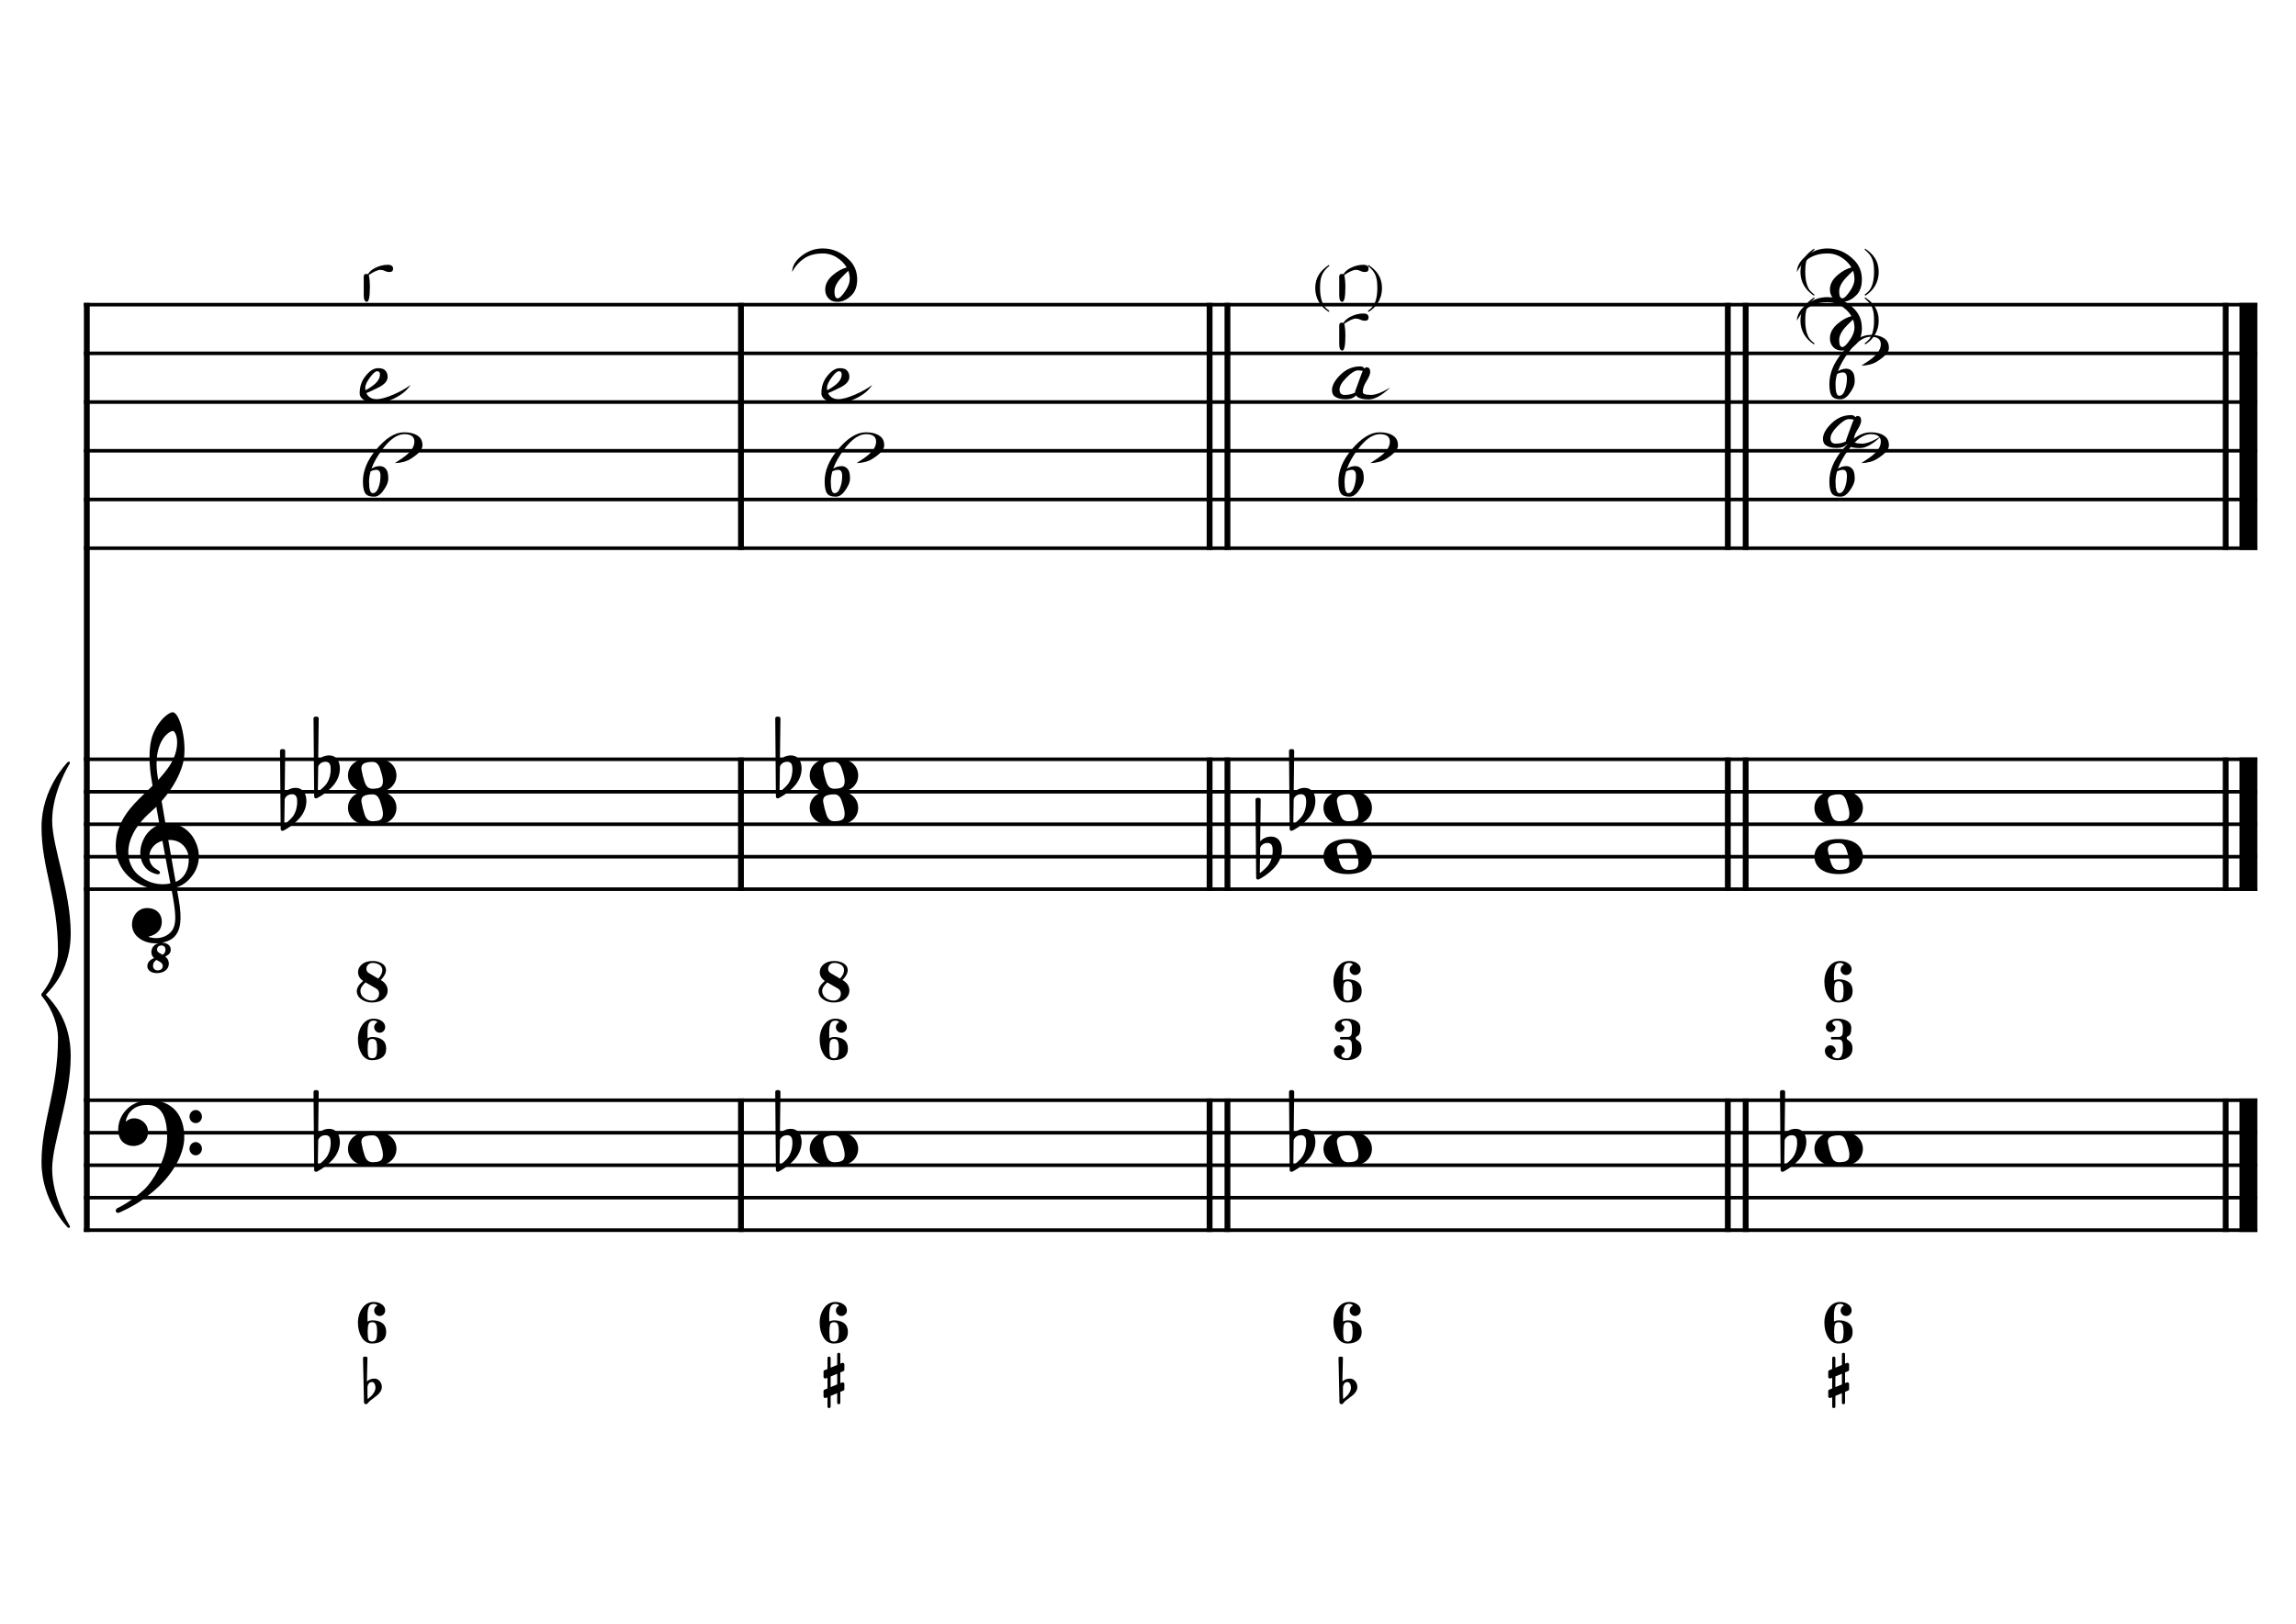 <?xml version="1.0" encoding="UTF-8" standalone="no"?>
<svg width="4209.44px" height="2976.38px" viewBox="0 0 4209.44 2976.38"
 xmlns="http://www.w3.org/2000/svg" xmlns:xlink="http://www.w3.org/1999/xlink" version="1.2" baseProfile="tiny">
<title>Cordes (17)</title>
<desc>Generated by MuseScore 3.6.2</desc>
<polyline class="StaffLines" fill="none" stroke="#000000" stroke-width="6.55" stroke-linejoin="bevel" points="153.819,558.425 4138.58,558.425"/>
<polyline class="StaffLines" fill="none" stroke="#000000" stroke-width="6.55" stroke-linejoin="bevel" points="153.819,647.717 4138.58,647.717"/>
<polyline class="StaffLines" fill="none" stroke="#000000" stroke-width="6.55" stroke-linejoin="bevel" points="153.819,737.008 4138.58,737.008"/>
<polyline class="StaffLines" fill="none" stroke="#000000" stroke-width="6.55" stroke-linejoin="bevel" points="153.819,826.299 4138.58,826.299"/>
<polyline class="StaffLines" fill="none" stroke="#000000" stroke-width="6.55" stroke-linejoin="bevel" points="153.819,915.591 4138.58,915.591"/>
<polyline class="StaffLines" fill="none" stroke="#000000" stroke-width="6.55" stroke-linejoin="bevel" points="153.819,1004.88 4138.58,1004.88"/>
<polyline class="StaffLines" fill="none" stroke="#000000" stroke-width="6.55" stroke-linejoin="bevel" points="153.819,1391.81 4138.58,1391.81"/>
<polyline class="StaffLines" fill="none" stroke="#000000" stroke-width="6.55" stroke-linejoin="bevel" points="153.819,1451.34 4138.58,1451.34"/>
<polyline class="StaffLines" fill="none" stroke="#000000" stroke-width="6.55" stroke-linejoin="bevel" points="153.819,1510.87 4138.58,1510.87"/>
<polyline class="StaffLines" fill="none" stroke="#000000" stroke-width="6.55" stroke-linejoin="bevel" points="153.819,1570.39 4138.58,1570.39"/>
<polyline class="StaffLines" fill="none" stroke="#000000" stroke-width="6.55" stroke-linejoin="bevel" points="153.819,1629.92 4138.58,1629.92"/>
<polyline class="StaffLines" fill="none" stroke="#000000" stroke-width="6.55" stroke-linejoin="bevel" points="153.819,2016.85 4138.58,2016.85"/>
<polyline class="StaffLines" fill="none" stroke="#000000" stroke-width="6.55" stroke-linejoin="bevel" points="153.819,2076.38 4138.58,2076.38"/>
<polyline class="StaffLines" fill="none" stroke="#000000" stroke-width="6.55" stroke-linejoin="bevel" points="153.819,2135.91 4138.58,2135.91"/>
<polyline class="StaffLines" fill="none" stroke="#000000" stroke-width="6.55" stroke-linejoin="bevel" points="153.819,2195.43 4138.58,2195.43"/>
<polyline class="StaffLines" fill="none" stroke="#000000" stroke-width="6.55" stroke-linejoin="bevel" points="153.819,2254.96 4138.58,2254.96"/>
<path class="Symbol" transform="matrix(2.381,0,0,2.381,2411.35,528.661)" d="M0,-0.1 C0,7.7 4,14 10.4,18.1 L10.9,17.4 C7.5,14.8 6.3,13.3 5.2,10.1 C4.2,7.2 3.7,4 3.7,-0.2 C3.7,-8.1 4.8,-12.3 10.9,-17.4 L10.5,-18.1 C3.9,-13.6 0,-8.5 0,-0.1"/>
<path class="Symbol" transform="matrix(2.381,0,0,2.381,2516.36,528.661)" d="M3.7,-0.2 C3.7,4 3.2,7.2 2.2,10.1 C1,13.3 -0.2,14.8 -3.6,17.4 L-3,18.1 C3.4,14.1 7.3,7.6 7.3,-0.1 C7.3,-8.4 3.4,-13.8 -3.2,-18.1 L-3.6,-17.4 C2.6,-12.4 3.7,-8.1 3.7,-0.2"/>
<path class="Symbol" transform="matrix(2.381,0,0,2.381,3300.89,588.189)" d="M0,-0.1 C0,7.7 4,14 10.4,18.1 L10.9,17.4 C7.5,14.8 6.3,13.3 5.2,10.1 C4.2,7.2 3.7,4 3.7,-0.2 C3.7,-8.1 4.8,-12.3 10.9,-17.4 L10.5,-18.1 C3.9,-13.6 0,-8.5 0,-0.1"/>
<path class="Symbol" transform="matrix(2.381,0,0,2.381,3427.03,588.189)" d="M3.7,-0.2 C3.7,4 3.2,7.2 2.2,10.1 C1,13.3 -0.2,14.8 -3.6,17.4 L-3,18.1 C3.4,14.1 7.3,7.6 7.3,-0.1 C7.3,-8.4 3.4,-13.8 -3.2,-18.1 L-3.6,-17.4 C2.6,-12.4 3.7,-8.1 3.7,-0.2"/>
<path class="Symbol" transform="matrix(2.381,0,0,2.381,3300.89,498.898)" d="M0,-0.1 C0,7.7 4,14 10.4,18.1 L10.9,17.4 C7.5,14.8 6.3,13.3 5.2,10.1 C4.2,7.2 3.7,4 3.7,-0.2 C3.7,-8.1 4.8,-12.3 10.9,-17.4 L10.5,-18.1 C3.9,-13.6 0,-8.5 0,-0.1"/>
<path class="Symbol" transform="matrix(2.381,0,0,2.381,3427.03,498.898)" d="M3.7,-0.2 C3.7,4 3.2,7.2 2.2,10.1 C1,13.3 -0.2,14.8 -3.6,17.4 L-3,18.1 C3.4,14.1 7.3,7.6 7.3,-0.1 C7.3,-8.4 3.4,-13.8 -3.2,-18.1 L-3.6,-17.4 C2.6,-12.4 3.7,-8.1 3.7,-0.2"/>
<polyline class="BarLine" fill="none" stroke="#000000" stroke-width="10.71" stroke-linejoin="bevel" points="159.176,2013.58 159.176,2258.23"/>
<polyline class="BarLine" fill="none" stroke="#000000" stroke-width="10.71" stroke-linejoin="bevel" points="1358.46,2013.58 1358.46,2258.23"/>
<polyline class="BarLine" fill="none" stroke="#000000" stroke-width="10.71" stroke-linejoin="bevel" points="2217.66,2013.58 2217.66,2258.23"/>
<polyline class="BarLine" fill="none" stroke="#000000" stroke-width="10.71" stroke-linejoin="bevel" points="2250.4,2013.58 2250.4,2258.23"/>
<polyline class="BarLine" fill="none" stroke="#000000" stroke-width="10.71" stroke-linejoin="bevel" points="3167.75,2013.58 3167.75,2258.23"/>
<polyline class="BarLine" fill="none" stroke="#000000" stroke-width="10.71" stroke-linejoin="bevel" points="3200.49,2013.58 3200.49,2258.23"/>
<polyline class="BarLine" fill="none" stroke="#000000" stroke-width="10.71" stroke-linejoin="bevel" points="4080.54,2013.58 4080.54,2258.23"/>
<polyline class="BarLine" fill="none" stroke="#000000" stroke-width="32.74" stroke-linejoin="bevel" points="4122.21,2013.58 4122.21,2258.23"/>
<polyline class="BarLine" fill="none" stroke="#000000" stroke-width="10.71" stroke-linejoin="bevel" points="159.176,1388.54 159.176,2016.85"/>
<polyline class="BarLine" fill="none" stroke="#000000" stroke-width="10.71" stroke-linejoin="bevel" points="1358.46,1388.54 1358.46,1633.2"/>
<polyline class="BarLine" fill="none" stroke="#000000" stroke-width="10.71" stroke-linejoin="bevel" points="2217.66,1388.54 2217.66,1633.2"/>
<polyline class="BarLine" fill="none" stroke="#000000" stroke-width="10.71" stroke-linejoin="bevel" points="2250.4,1388.54 2250.4,1633.2"/>
<polyline class="BarLine" fill="none" stroke="#000000" stroke-width="10.71" stroke-linejoin="bevel" points="3167.75,1388.54 3167.75,1633.2"/>
<polyline class="BarLine" fill="none" stroke="#000000" stroke-width="10.71" stroke-linejoin="bevel" points="3200.49,1388.54 3200.49,1633.2"/>
<polyline class="BarLine" fill="none" stroke="#000000" stroke-width="10.71" stroke-linejoin="bevel" points="4080.54,1388.54 4080.54,1633.2"/>
<polyline class="BarLine" fill="none" stroke="#000000" stroke-width="32.74" stroke-linejoin="bevel" points="4122.21,1388.54 4122.21,1633.2"/>
<polyline class="BarLine" fill="none" stroke="#000000" stroke-width="10.71" stroke-linejoin="bevel" points="159.176,555.151 159.176,1391.81"/>
<polyline class="BarLine" fill="none" stroke="#000000" stroke-width="10.71" stroke-linejoin="bevel" points="1358.46,555.151 1358.46,1008.16"/>
<polyline class="BarLine" fill="none" stroke="#000000" stroke-width="10.71" stroke-linejoin="bevel" points="2217.66,555.151 2217.66,1008.16"/>
<polyline class="BarLine" fill="none" stroke="#000000" stroke-width="10.71" stroke-linejoin="bevel" points="2250.4,555.151 2250.4,1008.16"/>
<polyline class="BarLine" fill="none" stroke="#000000" stroke-width="10.71" stroke-linejoin="bevel" points="3167.75,555.151 3167.75,1008.16"/>
<polyline class="BarLine" fill="none" stroke="#000000" stroke-width="10.71" stroke-linejoin="bevel" points="3200.49,555.151 3200.49,1008.16"/>
<polyline class="BarLine" fill="none" stroke="#000000" stroke-width="10.71" stroke-linejoin="bevel" points="4080.54,555.151 4080.54,1008.16"/>
<polyline class="BarLine" fill="none" stroke="#000000" stroke-width="32.74" stroke-linejoin="bevel" points="4122.21,555.151 4122.21,1008.16"/>
<path class="Accidental" transform="matrix(2.381,0,0,2.381,574.809,2106.14)" d="M20.1,-7.9 C19.5,-11.8 17.1,-15.5 12,-15.5 C7,-15.5 4.1,-12.4 3.6,-11.8 L4,-43.9 C4,-44.7 3.4,-45.3 2.6,-45.3 L1.4,-45.3 C0.6,-45.3 0,-44.7 0,-43.9 L0.5,16.2 C0.5,17 1.1,17.6 1.9,17.6 C2.1,17.6 2.5,17.5 2.7,17.4 C3.1,17.2 9.6,14 15,7.9 C18.8,3.6 20.3,-1.3 20.3,-5.4 C20.3,-6.3 20.2,-7.1 20.1,-7.9 M13.2,-4 C13.2,-2.5 12.8,2.1 10.3,5.9 C8.6,8.5 5.2,11.2 3.3,12.7 L3.6,-6.8 C3.8,-7.7 5.3,-10.6 9.3,-10.6 C12.9,-10.6 13.2,-7.2 13.2,-5.1 L13.2,-4 "/>
<path class="Accidental" transform="matrix(2.381,0,0,2.381,1421.33,2106.14)" d="M20.1,-7.9 C19.5,-11.8 17.1,-15.5 12,-15.5 C7,-15.5 4.1,-12.4 3.6,-11.8 L4,-43.9 C4,-44.7 3.4,-45.3 2.6,-45.3 L1.4,-45.3 C0.6,-45.3 0,-44.7 0,-43.9 L0.5,16.2 C0.5,17 1.1,17.6 1.9,17.6 C2.1,17.6 2.5,17.5 2.7,17.4 C3.1,17.2 9.6,14 15,7.9 C18.8,3.6 20.3,-1.3 20.3,-5.4 C20.3,-6.3 20.2,-7.1 20.1,-7.9 M13.2,-4 C13.2,-2.5 12.8,2.1 10.3,5.9 C8.6,8.5 5.2,11.2 3.3,12.7 L3.6,-6.8 C3.8,-7.7 5.3,-10.6 9.3,-10.6 C12.9,-10.6 13.2,-7.2 13.2,-5.1 L13.2,-4 "/>
<path class="Accidental" transform="matrix(2.381,0,0,2.381,2363.25,2106.14)" d="M20.1,-7.9 C19.5,-11.8 17.1,-15.5 12,-15.5 C7,-15.5 4.1,-12.4 3.6,-11.8 L4,-43.9 C4,-44.7 3.4,-45.3 2.6,-45.3 L1.4,-45.3 C0.6,-45.3 0,-44.7 0,-43.9 L0.5,16.2 C0.5,17 1.1,17.6 1.9,17.6 C2.1,17.6 2.5,17.5 2.7,17.4 C3.1,17.2 9.6,14 15,7.9 C18.8,3.6 20.3,-1.3 20.3,-5.4 C20.3,-6.3 20.2,-7.1 20.1,-7.9 M13.2,-4 C13.2,-2.5 12.8,2.1 10.3,5.9 C8.6,8.5 5.2,11.2 3.3,12.7 L3.6,-6.8 C3.8,-7.7 5.3,-10.6 9.3,-10.6 C12.9,-10.6 13.2,-7.2 13.2,-5.1 L13.2,-4 "/>
<path class="Accidental" transform="matrix(2.381,0,0,2.381,3263.36,2106.14)" d="M20.1,-7.9 C19.5,-11.8 17.1,-15.5 12,-15.5 C7,-15.5 4.1,-12.4 3.6,-11.8 L4,-43.9 C4,-44.7 3.4,-45.3 2.6,-45.3 L1.4,-45.3 C0.6,-45.3 0,-44.7 0,-43.9 L0.5,16.2 C0.5,17 1.1,17.6 1.9,17.6 C2.1,17.6 2.5,17.5 2.7,17.4 C3.1,17.2 9.6,14 15,7.9 C18.8,3.6 20.3,-1.3 20.3,-5.4 C20.3,-6.3 20.2,-7.1 20.1,-7.9 M13.2,-4 C13.2,-2.5 12.8,2.1 10.3,5.9 C8.6,8.5 5.2,11.2 3.3,12.7 L3.6,-6.8 C3.8,-7.7 5.3,-10.6 9.3,-10.6 C12.9,-10.6 13.2,-7.2 13.2,-5.1 L13.2,-4 "/>
<path class="Accidental" transform="matrix(2.381,0,0,2.381,513.384,1481.1)" d="M20.1,-7.9 C19.5,-11.8 17.1,-15.5 12,-15.5 C7,-15.5 4.1,-12.4 3.6,-11.8 L4,-43.9 C4,-44.7 3.4,-45.3 2.6,-45.3 L1.4,-45.3 C0.6,-45.3 0,-44.7 0,-43.9 L0.5,16.2 C0.5,17 1.1,17.6 1.9,17.6 C2.1,17.6 2.5,17.5 2.7,17.4 C3.1,17.2 9.6,14 15,7.9 C18.8,3.6 20.3,-1.3 20.3,-5.4 C20.3,-6.3 20.2,-7.1 20.1,-7.9 M13.2,-4 C13.2,-2.5 12.8,2.1 10.3,5.9 C8.6,8.5 5.2,11.2 3.3,12.7 L3.6,-6.8 C3.8,-7.7 5.3,-10.6 9.3,-10.6 C12.9,-10.6 13.2,-7.2 13.2,-5.1 L13.2,-4 "/>
<path class="Accidental" transform="matrix(2.381,0,0,2.381,574.809,1421.57)" d="M20.1,-7.9 C19.5,-11.8 17.1,-15.5 12,-15.5 C7,-15.5 4.1,-12.4 3.6,-11.8 L4,-43.9 C4,-44.7 3.4,-45.3 2.6,-45.3 L1.4,-45.3 C0.6,-45.3 0,-44.7 0,-43.9 L0.5,16.2 C0.5,17 1.1,17.6 1.9,17.6 C2.1,17.6 2.5,17.5 2.7,17.4 C3.1,17.2 9.6,14 15,7.9 C18.8,3.6 20.3,-1.3 20.3,-5.4 C20.3,-6.3 20.2,-7.1 20.1,-7.9 M13.2,-4 C13.2,-2.5 12.8,2.1 10.3,5.9 C8.6,8.5 5.2,11.2 3.3,12.7 L3.6,-6.8 C3.8,-7.7 5.3,-10.6 9.3,-10.6 C12.9,-10.6 13.2,-7.2 13.2,-5.1 L13.2,-4 "/>
<path class="Accidental" transform="matrix(2.381,0,0,2.381,1421.33,1421.57)" d="M20.1,-7.9 C19.5,-11.8 17.1,-15.5 12,-15.5 C7,-15.5 4.1,-12.4 3.6,-11.8 L4,-43.9 C4,-44.7 3.4,-45.3 2.6,-45.3 L1.4,-45.3 C0.6,-45.3 0,-44.7 0,-43.9 L0.5,16.2 C0.5,17 1.1,17.6 1.9,17.6 C2.1,17.6 2.5,17.5 2.7,17.4 C3.1,17.2 9.6,14 15,7.9 C18.8,3.6 20.3,-1.3 20.3,-5.4 C20.3,-6.3 20.2,-7.1 20.1,-7.9 M13.2,-4 C13.2,-2.5 12.8,2.1 10.3,5.9 C8.6,8.5 5.2,11.2 3.3,12.7 L3.6,-6.8 C3.8,-7.7 5.3,-10.6 9.3,-10.6 C12.9,-10.6 13.2,-7.2 13.2,-5.1 L13.2,-4 "/>
<path class="Accidental" transform="matrix(2.381,0,0,2.381,2301.82,1570.39)" d="M20.1,-7.9 C19.5,-11.8 17.1,-15.5 12,-15.5 C7,-15.5 4.1,-12.4 3.6,-11.8 L4,-43.9 C4,-44.7 3.4,-45.3 2.6,-45.3 L1.4,-45.3 C0.6,-45.3 0,-44.7 0,-43.9 L0.5,16.2 C0.5,17 1.1,17.6 1.9,17.6 C2.1,17.6 2.5,17.5 2.7,17.4 C3.1,17.2 9.6,14 15,7.9 C18.8,3.6 20.3,-1.3 20.3,-5.4 C20.3,-6.3 20.2,-7.1 20.1,-7.9 M13.2,-4 C13.2,-2.5 12.8,2.1 10.3,5.9 C8.6,8.5 5.2,11.2 3.3,12.7 L3.6,-6.8 C3.8,-7.7 5.3,-10.6 9.3,-10.6 C12.9,-10.6 13.2,-7.2 13.2,-5.1 L13.2,-4 "/>
<path class="Accidental" transform="matrix(2.381,0,0,2.381,2363.25,1481.1)" d="M20.1,-7.9 C19.5,-11.8 17.1,-15.5 12,-15.5 C7,-15.5 4.1,-12.4 3.6,-11.8 L4,-43.9 C4,-44.7 3.4,-45.3 2.6,-45.3 L1.4,-45.3 C0.6,-45.3 0,-44.7 0,-43.9 L0.5,16.2 C0.5,17 1.1,17.6 1.9,17.6 C2.1,17.6 2.5,17.5 2.7,17.4 C3.1,17.2 9.6,14 15,7.9 C18.8,3.6 20.3,-1.3 20.3,-5.4 C20.3,-6.3 20.2,-7.1 20.1,-7.9 M13.2,-4 C13.2,-2.5 12.8,2.1 10.3,5.9 C8.6,8.5 5.2,11.2 3.3,12.7 L3.6,-6.8 C3.8,-7.7 5.3,-10.6 9.3,-10.6 C12.9,-10.6 13.2,-7.2 13.2,-5.1 L13.2,-4 "/>
<path class="Note" transform="matrix(2.381,0,0,2.381,638.02,2106.14)" d="M18.7,-13.6 C4.9,-13.6 0,-6.6 0,-0.1 C0,6.4 4.9,13.4 18.7,13.4 C32.5,13.4 37.3,6.4 37.3,-0.1 C37.3,-6.6 32.5,-13.6 18.7,-13.6 M10.4,-4.5 C10.3,-4.9 10.3,-5.3 10.3,-5.7 C10.3,-6.5 10.5,-7.3 10.9,-8 C11.6,-9 12.8,-9.7 14.3,-10 C15.6,-10.3 16.3,-10.5 18.9,-10.5 L19,-10.5 C23,-10.5 24.3,-6.8 25.4,-3 L25.7,-2 C26.5,0.6 26.9,2.8 26.9,4.5 C26.9,5.7 26.7,6.8 26.3,7.6 C25.7,8.7 24.7,9.4 23,9.8 C22.1,10 20.6,10.1 20.6,10.1 C20.1,10.1 19.7,10.2 19.3,10.2 C16.1,10.2 14.1,9 12.7,4.7 C11.5,1 11.3,-0.1 10.4,-4.5"/>
<path class="Note" transform="matrix(2.381,0,0,2.381,1484.54,2106.14)" d="M18.7,-13.6 C4.9,-13.6 0,-6.6 0,-0.1 C0,6.4 4.9,13.4 18.7,13.4 C32.5,13.4 37.3,6.4 37.3,-0.1 C37.3,-6.6 32.5,-13.6 18.7,-13.6 M10.4,-4.5 C10.3,-4.9 10.3,-5.3 10.3,-5.7 C10.3,-6.5 10.5,-7.3 10.9,-8 C11.6,-9 12.8,-9.7 14.3,-10 C15.6,-10.3 16.3,-10.5 18.9,-10.5 L19,-10.5 C23,-10.5 24.3,-6.8 25.4,-3 L25.7,-2 C26.5,0.6 26.9,2.8 26.9,4.5 C26.9,5.7 26.7,6.8 26.3,7.6 C25.7,8.7 24.7,9.4 23,9.8 C22.1,10 20.6,10.1 20.6,10.1 C20.1,10.1 19.7,10.2 19.3,10.2 C16.1,10.2 14.1,9 12.7,4.7 C11.5,1 11.3,-0.1 10.4,-4.5"/>
<path class="Note" transform="matrix(2.381,0,0,2.381,2426.46,2106.14)" d="M18.7,-13.6 C4.9,-13.6 0,-6.6 0,-0.1 C0,6.4 4.9,13.4 18.7,13.4 C32.5,13.4 37.3,6.4 37.3,-0.1 C37.3,-6.6 32.5,-13.6 18.7,-13.6 M10.4,-4.5 C10.3,-4.9 10.3,-5.3 10.3,-5.7 C10.3,-6.5 10.5,-7.3 10.9,-8 C11.6,-9 12.8,-9.7 14.3,-10 C15.6,-10.3 16.3,-10.5 18.9,-10.5 L19,-10.5 C23,-10.5 24.3,-6.8 25.4,-3 L25.7,-2 C26.5,0.6 26.9,2.8 26.9,4.5 C26.9,5.7 26.7,6.8 26.3,7.6 C25.7,8.7 24.7,9.4 23,9.8 C22.1,10 20.6,10.1 20.6,10.1 C20.1,10.1 19.7,10.2 19.3,10.2 C16.1,10.2 14.1,9 12.7,4.7 C11.5,1 11.3,-0.1 10.4,-4.5"/>
<path class="Note" transform="matrix(2.381,0,0,2.381,3326.57,2106.14)" d="M18.7,-13.6 C4.9,-13.6 0,-6.6 0,-0.1 C0,6.4 4.9,13.4 18.7,13.4 C32.5,13.4 37.3,6.4 37.3,-0.1 C37.3,-6.6 32.5,-13.6 18.7,-13.6 M10.4,-4.5 C10.3,-4.9 10.3,-5.3 10.3,-5.7 C10.3,-6.5 10.5,-7.3 10.9,-8 C11.6,-9 12.8,-9.7 14.3,-10 C15.6,-10.3 16.3,-10.5 18.9,-10.5 L19,-10.5 C23,-10.5 24.3,-6.8 25.4,-3 L25.7,-2 C26.5,0.6 26.9,2.8 26.9,4.5 C26.9,5.7 26.7,6.8 26.3,7.6 C25.7,8.7 24.7,9.4 23,9.8 C22.1,10 20.6,10.1 20.6,10.1 C20.1,10.1 19.7,10.2 19.3,10.2 C16.1,10.2 14.1,9 12.7,4.7 C11.5,1 11.3,-0.1 10.4,-4.5"/>
<path class="Note" transform="matrix(2.381,0,0,2.381,638.02,1481.1)" d="M18.7,-13.6 C4.9,-13.6 0,-6.6 0,-0.1 C0,6.4 4.9,13.4 18.7,13.4 C32.5,13.4 37.3,6.4 37.3,-0.1 C37.3,-6.6 32.5,-13.6 18.7,-13.6 M10.4,-4.5 C10.3,-4.9 10.3,-5.3 10.3,-5.7 C10.3,-6.5 10.5,-7.3 10.9,-8 C11.6,-9 12.8,-9.7 14.3,-10 C15.6,-10.3 16.3,-10.5 18.9,-10.5 L19,-10.5 C23,-10.5 24.3,-6.8 25.4,-3 L25.7,-2 C26.5,0.6 26.9,2.8 26.9,4.5 C26.9,5.7 26.7,6.8 26.3,7.6 C25.7,8.7 24.7,9.4 23,9.8 C22.1,10 20.6,10.1 20.6,10.1 C20.1,10.1 19.7,10.2 19.3,10.2 C16.1,10.2 14.1,9 12.7,4.7 C11.5,1 11.3,-0.1 10.4,-4.5"/>
<path class="Note" transform="matrix(2.381,0,0,2.381,638.02,1421.57)" d="M18.7,-13.6 C4.9,-13.6 0,-6.6 0,-0.1 C0,6.4 4.9,13.4 18.7,13.4 C32.5,13.4 37.3,6.4 37.3,-0.1 C37.3,-6.6 32.5,-13.6 18.7,-13.6 M10.4,-4.5 C10.3,-4.9 10.3,-5.3 10.3,-5.7 C10.3,-6.5 10.5,-7.3 10.9,-8 C11.6,-9 12.8,-9.7 14.3,-10 C15.6,-10.3 16.3,-10.5 18.9,-10.5 L19,-10.5 C23,-10.5 24.3,-6.8 25.4,-3 L25.7,-2 C26.5,0.6 26.9,2.8 26.9,4.5 C26.9,5.7 26.7,6.8 26.3,7.6 C25.7,8.7 24.7,9.4 23,9.8 C22.1,10 20.6,10.1 20.6,10.1 C20.1,10.1 19.7,10.2 19.3,10.2 C16.1,10.2 14.1,9 12.7,4.7 C11.5,1 11.3,-0.1 10.4,-4.5"/>
<path class="Note" transform="matrix(2.381,0,0,2.381,1484.54,1481.1)" d="M18.7,-13.6 C4.9,-13.6 0,-6.6 0,-0.1 C0,6.4 4.9,13.4 18.7,13.4 C32.5,13.4 37.3,6.4 37.3,-0.1 C37.3,-6.6 32.5,-13.6 18.7,-13.6 M10.4,-4.5 C10.3,-4.9 10.3,-5.3 10.3,-5.7 C10.3,-6.5 10.5,-7.3 10.9,-8 C11.6,-9 12.8,-9.7 14.3,-10 C15.6,-10.3 16.3,-10.5 18.9,-10.5 L19,-10.5 C23,-10.5 24.3,-6.8 25.4,-3 L25.7,-2 C26.5,0.6 26.9,2.8 26.9,4.5 C26.9,5.7 26.7,6.8 26.3,7.6 C25.7,8.7 24.7,9.4 23,9.8 C22.1,10 20.6,10.1 20.6,10.1 C20.1,10.1 19.7,10.2 19.3,10.2 C16.1,10.2 14.1,9 12.7,4.7 C11.5,1 11.3,-0.1 10.4,-4.5"/>
<path class="Note" transform="matrix(2.381,0,0,2.381,1484.54,1421.57)" d="M18.7,-13.6 C4.9,-13.6 0,-6.6 0,-0.1 C0,6.4 4.9,13.4 18.7,13.4 C32.5,13.4 37.3,6.4 37.3,-0.1 C37.3,-6.6 32.5,-13.6 18.7,-13.6 M10.4,-4.5 C10.3,-4.9 10.3,-5.3 10.3,-5.7 C10.3,-6.5 10.5,-7.3 10.9,-8 C11.6,-9 12.8,-9.7 14.3,-10 C15.6,-10.3 16.3,-10.5 18.9,-10.5 L19,-10.5 C23,-10.5 24.3,-6.8 25.4,-3 L25.7,-2 C26.5,0.6 26.9,2.8 26.9,4.5 C26.9,5.7 26.7,6.8 26.3,7.6 C25.7,8.7 24.7,9.4 23,9.8 C22.1,10 20.6,10.1 20.6,10.1 C20.1,10.1 19.7,10.2 19.3,10.2 C16.1,10.2 14.1,9 12.7,4.7 C11.5,1 11.3,-0.1 10.4,-4.5"/>
<path class="Note" transform="matrix(2.381,0,0,2.381,2426.46,1570.39)" d="M18.7,-13.6 C4.9,-13.6 0,-6.6 0,-0.1 C0,6.4 4.9,13.4 18.7,13.4 C32.5,13.4 37.3,6.4 37.3,-0.1 C37.3,-6.6 32.5,-13.6 18.7,-13.6 M10.4,-4.5 C10.3,-4.9 10.3,-5.3 10.3,-5.7 C10.3,-6.5 10.5,-7.3 10.9,-8 C11.6,-9 12.8,-9.7 14.3,-10 C15.6,-10.3 16.3,-10.5 18.9,-10.5 L19,-10.5 C23,-10.5 24.3,-6.8 25.4,-3 L25.7,-2 C26.5,0.6 26.9,2.8 26.9,4.5 C26.9,5.7 26.7,6.8 26.3,7.6 C25.7,8.7 24.7,9.4 23,9.8 C22.1,10 20.6,10.1 20.6,10.1 C20.1,10.1 19.7,10.2 19.3,10.2 C16.1,10.2 14.1,9 12.7,4.7 C11.5,1 11.3,-0.1 10.4,-4.5"/>
<path class="Note" transform="matrix(2.381,0,0,2.381,2426.46,1481.1)" d="M18.7,-13.6 C4.9,-13.6 0,-6.6 0,-0.1 C0,6.4 4.9,13.4 18.7,13.4 C32.5,13.4 37.3,6.4 37.3,-0.1 C37.3,-6.6 32.5,-13.6 18.7,-13.6 M10.4,-4.5 C10.3,-4.9 10.3,-5.3 10.3,-5.7 C10.3,-6.5 10.5,-7.3 10.9,-8 C11.6,-9 12.8,-9.7 14.3,-10 C15.6,-10.3 16.3,-10.5 18.9,-10.5 L19,-10.5 C23,-10.5 24.3,-6.8 25.4,-3 L25.7,-2 C26.5,0.6 26.9,2.8 26.9,4.5 C26.9,5.7 26.7,6.8 26.3,7.6 C25.7,8.7 24.7,9.4 23,9.8 C22.1,10 20.6,10.1 20.6,10.1 C20.1,10.1 19.7,10.2 19.3,10.2 C16.1,10.2 14.1,9 12.7,4.7 C11.5,1 11.3,-0.1 10.4,-4.5"/>
<path class="Note" transform="matrix(2.381,0,0,2.381,3326.57,1570.39)" d="M18.7,-13.6 C4.9,-13.6 0,-6.6 0,-0.1 C0,6.4 4.9,13.4 18.7,13.4 C32.5,13.4 37.3,6.4 37.3,-0.1 C37.3,-6.6 32.5,-13.6 18.7,-13.6 M10.4,-4.5 C10.3,-4.9 10.3,-5.3 10.3,-5.7 C10.3,-6.5 10.5,-7.3 10.9,-8 C11.6,-9 12.8,-9.7 14.3,-10 C15.6,-10.3 16.3,-10.5 18.9,-10.5 L19,-10.5 C23,-10.5 24.3,-6.8 25.4,-3 L25.7,-2 C26.5,0.6 26.9,2.8 26.9,4.5 C26.9,5.7 26.7,6.8 26.3,7.6 C25.7,8.7 24.7,9.4 23,9.8 C22.1,10 20.6,10.1 20.6,10.1 C20.1,10.1 19.7,10.2 19.3,10.2 C16.1,10.2 14.1,9 12.7,4.7 C11.5,1 11.3,-0.1 10.4,-4.5"/>
<path class="Note" transform="matrix(2.381,0,0,2.381,3326.57,1481.1)" d="M18.7,-13.6 C4.9,-13.6 0,-6.6 0,-0.1 C0,6.4 4.9,13.4 18.7,13.4 C32.5,13.4 37.3,6.4 37.3,-0.1 C37.3,-6.6 32.5,-13.6 18.7,-13.6 M10.4,-4.5 C10.3,-4.9 10.3,-5.3 10.3,-5.7 C10.3,-6.5 10.5,-7.3 10.9,-8 C11.6,-9 12.8,-9.7 14.3,-10 C15.6,-10.3 16.3,-10.5 18.9,-10.5 L19,-10.5 C23,-10.5 24.3,-6.8 25.4,-3 L25.7,-2 C26.5,0.6 26.9,2.8 26.9,4.5 C26.9,5.7 26.7,6.8 26.3,7.6 C25.7,8.7 24.7,9.4 23,9.8 C22.1,10 20.6,10.1 20.6,10.1 C20.1,10.1 19.7,10.2 19.3,10.2 C16.1,10.2 14.1,9 12.7,4.7 C11.5,1 11.3,-0.1 10.4,-4.5"/>
<path class="Note" d="M723.928,848.933 C734.387,842.348 741.979,836.964 746.705,832.78 C755.382,825.11 759.721,817.363 759.721,809.538 C759.721,800.396 753.6,795.825 741.359,795.825 C728.499,795.825 715.096,805.083 701.15,823.599 C691.699,836.15 684.997,848.004 681.046,859.16 C685.927,855.984 691.079,854.395 696.502,854.395 C701.615,854.395 705.683,856.681 708.704,861.252 C710.796,864.428 711.842,869.851 711.842,877.521 C711.842,884.416 708.201,892.513 700.918,901.809 C696.425,907.542 691.427,910.409 685.927,910.409 C678.954,910.409 674.073,909.014 671.284,906.225 C667.333,902.274 665.357,894.449 665.357,882.751 C665.357,863.072 673.299,843.704 689.181,824.645 C707.077,803.185 724.238,792.455 740.662,792.455 C753.368,792.455 762.858,795.438 769.134,801.403 C772.775,804.889 774.596,809.925 774.596,816.511 C774.596,823.871 767.352,832.083 752.864,841.147 C745.272,845.951 735.626,848.546 723.928,848.933 M679.535,864.041 C677.598,870.549 676.63,876.785 676.63,882.751 C676.63,896.929 678.877,904.017 683.37,904.017 C687.631,904.017 690.963,900.996 693.364,894.953 C696.153,888.135 697.548,880.582 697.548,872.292 C697.548,864.932 695.107,861.252 690.227,861.252 C686.818,861.252 683.254,862.181 679.535,864.041"/>
<path class="Note" d="M672.563,553.244 C668.766,553.244 666.868,549.176 666.868,541.041 L666.868,506.992 C666.868,503.738 668.456,502.111 671.633,502.111 C673.027,502.111 674.073,502.227 674.771,502.459 C677.25,498.121 681.317,494.48 686.973,491.536 C694.875,487.43 702.894,485.376 711.028,485.376 C717.459,485.376 720.674,487.778 720.674,492.582 C720.674,496.61 718.505,498.624 714.166,498.624 C711.067,498.624 708.123,497.927 705.334,496.533 C702.855,495.293 700.221,494.673 697.432,494.673 C692.628,494.673 685.539,497.811 676.165,504.086 C677.482,510.362 678.141,517.683 678.141,526.05 C678.141,544.179 676.281,553.244 672.563,553.244"/>
<path class="Note" d="M752.632,705.563 C746.279,715.557 736.246,723.846 722.533,730.432 C710.602,736.165 699.446,739.031 689.065,739.031 C680.775,739.031 673.88,737.366 668.379,734.034 C662.413,730.393 659.431,726.055 659.431,721.019 C659.431,709.63 662.413,699.83 668.379,691.617 C676.514,680.461 684.726,674.883 693.016,674.883 C698.904,674.883 703.087,676.045 705.566,678.369 C708.975,681.391 710.68,685.536 710.68,690.804 C710.68,698.241 705.14,704.71 694.062,710.211 C683.293,715.557 675.816,719.043 671.633,720.67 C672.563,722.607 673.763,724.35 675.235,725.9 C678.877,729.773 683.835,731.71 690.11,731.71 C698.013,731.71 708.627,728.805 721.952,722.994 C734.735,717.339 744.962,711.528 752.632,705.563 M670.006,715.324 C675.816,712.38 681.123,708.933 685.927,704.982 C693.054,699.171 696.618,692.896 696.618,686.155 C696.618,682.359 694.875,680.461 691.389,680.461 C688.445,680.461 684.416,683.831 679.303,690.571 C672.872,698.939 669.657,705.756 669.657,711.025 C669.657,712.497 669.773,713.93 670.006,715.324"/>
<path class="Note" d="M1570.45,848.933 C1580.91,842.348 1588.5,836.964 1593.22,832.78 C1601.9,825.11 1606.24,817.363 1606.24,809.538 C1606.24,800.396 1600.12,795.825 1587.88,795.825 C1575.02,795.825 1561.61,805.083 1547.67,823.599 C1538.22,836.15 1531.52,848.004 1527.56,859.16 C1532.45,855.984 1537.6,854.395 1543.02,854.395 C1548.13,854.395 1552.2,856.681 1555.22,861.252 C1557.31,864.428 1558.36,869.851 1558.36,877.521 C1558.36,884.416 1554.72,892.513 1547.44,901.809 C1542.94,907.542 1537.95,910.409 1532.45,910.409 C1525.47,910.409 1520.59,909.014 1517.8,906.225 C1513.85,902.274 1511.88,894.449 1511.88,882.751 C1511.88,863.072 1519.82,843.704 1535.7,824.645 C1553.6,803.185 1570.76,792.455 1587.18,792.455 C1599.89,792.455 1609.38,795.438 1615.65,801.403 C1619.29,804.889 1621.11,809.925 1621.11,816.511 C1621.11,823.871 1613.87,832.083 1599.38,841.147 C1591.79,845.951 1582.14,848.546 1570.45,848.933 M1526.05,864.041 C1524.12,870.549 1523.15,876.785 1523.15,882.751 C1523.15,896.929 1525.4,904.017 1529.89,904.017 C1534.15,904.017 1537.48,900.996 1539.88,894.953 C1542.67,888.135 1544.07,880.582 1544.07,872.292 C1544.07,864.932 1541.63,861.252 1536.75,861.252 C1533.34,861.252 1529.77,862.181 1526.05,864.041"/>
<path class="Note" d="M1452.27,498.624 C1452.58,486.926 1459.05,476.544 1471.68,467.48 C1482.91,459.423 1495.19,455.394 1508.51,455.394 C1527.19,455.394 1543.65,462.715 1557.9,477.358 C1566.97,486.732 1571.5,498.353 1571.5,512.221 C1571.5,524.694 1568.17,534.263 1561.51,540.925 C1553.37,549.138 1544.77,553.244 1535.71,553.244 C1529.51,553.244 1524.71,551.849 1521.3,549.06 C1515.72,544.489 1512.93,538.369 1512.93,530.699 C1512.93,520.782 1517.89,511.718 1527.81,503.505 C1535.94,496.765 1544.11,492.349 1552.33,490.257 C1550.16,486.539 1547.41,483.052 1544.08,479.798 C1533.69,469.649 1521.92,464.575 1508.75,464.575 C1495.03,464.575 1483.68,467.557 1474.7,473.523 C1465.4,479.643 1457.92,488.011 1452.27,498.624 M1555.23,496.416 C1550.97,500.368 1546.71,504.59 1542.45,509.083 C1534.08,517.916 1529.9,526.283 1529.9,534.185 C1529.9,542.63 1531.83,546.852 1535.71,546.852 C1539.19,546.852 1544.08,542.087 1550.35,532.558 C1555.39,524.966 1557.9,517.993 1557.9,511.64 C1557.9,506.217 1557.01,501.142 1555.23,496.416"/>
<path class="Note" d="M1599.15,705.563 C1592.8,715.557 1582.76,723.846 1569.05,730.432 C1557.12,736.165 1545.96,739.031 1535.58,739.031 C1527.29,739.031 1520.4,737.366 1514.9,734.034 C1508.93,730.393 1505.95,726.055 1505.95,721.019 C1505.95,709.63 1508.93,699.83 1514.9,691.617 C1523.03,680.461 1531.24,674.883 1539.53,674.883 C1545.42,674.883 1549.61,676.045 1552.08,678.369 C1555.49,681.391 1557.2,685.536 1557.2,690.804 C1557.2,698.241 1551.66,704.71 1540.58,710.211 C1529.81,715.557 1522.33,719.043 1518.15,720.67 C1519.08,722.607 1520.28,724.35 1521.75,725.9 C1525.4,729.773 1530.35,731.71 1536.63,731.71 C1544.53,731.71 1555.15,728.805 1568.47,722.994 C1581.25,717.339 1591.48,711.528 1599.15,705.563 M1516.52,715.324 C1522.33,712.38 1527.64,708.933 1532.45,704.982 C1539.57,699.171 1543.14,692.896 1543.14,686.155 C1543.14,682.359 1541.39,680.461 1537.91,680.461 C1534.96,680.461 1530.93,683.831 1525.82,690.571 C1519.39,698.939 1516.18,705.756 1516.18,711.025 C1516.18,712.497 1516.29,713.93 1516.52,715.324"/>
<path class="Note" d="M2512.37,848.933 C2522.83,842.348 2530.42,836.964 2535.15,832.78 C2543.82,825.11 2548.16,817.363 2548.16,809.538 C2548.16,800.396 2542.04,795.825 2529.8,795.825 C2516.94,795.825 2503.54,805.083 2489.59,823.599 C2480.14,836.15 2473.44,848.004 2469.49,859.16 C2474.37,855.984 2479.52,854.395 2484.94,854.395 C2490.06,854.395 2494.12,856.681 2497.15,861.252 C2499.24,864.428 2500.28,869.851 2500.28,877.521 C2500.28,884.416 2496.64,892.513 2489.36,901.809 C2484.87,907.542 2479.87,910.409 2474.37,910.409 C2467.4,910.409 2462.51,909.014 2459.73,906.225 C2455.77,902.274 2453.8,894.449 2453.8,882.751 C2453.8,863.072 2461.74,843.704 2477.62,824.645 C2495.52,803.185 2512.68,792.455 2529.1,792.455 C2541.81,792.455 2551.3,795.438 2557.57,801.403 C2561.22,804.889 2563.04,809.925 2563.04,816.511 C2563.04,823.871 2555.79,832.083 2541.31,841.147 C2533.71,845.951 2524.07,848.546 2512.37,848.933 M2467.98,864.041 C2466.04,870.549 2465.07,876.785 2465.07,882.751 C2465.07,896.929 2467.32,904.017 2471.81,904.017 C2476.07,904.017 2479.4,900.996 2481.81,894.953 C2484.59,888.135 2485.99,880.582 2485.99,872.292 C2485.99,864.932 2483.55,861.252 2478.67,861.252 C2475.26,861.252 2471.69,862.181 2467.98,864.041"/>
<path class="Note" d="M2461,642.535 C2457.21,642.535 2455.31,638.468 2455.31,630.333 L2455.31,596.283 C2455.31,593.029 2456.9,591.402 2460.07,591.402 C2461.47,591.402 2462.51,591.518 2463.21,591.751 C2465.69,587.412 2469.76,583.771 2475.41,580.827 C2483.32,576.721 2491.33,574.668 2499.47,574.668 C2505.9,574.668 2509.11,577.069 2509.11,581.873 C2509.11,585.902 2506.95,587.916 2502.61,587.916 C2499.51,587.916 2496.56,587.219 2493.78,585.824 C2491.3,584.584 2488.66,583.965 2485.87,583.965 C2481.07,583.965 2473.98,587.102 2464.61,593.378 C2465.92,599.653 2466.58,606.974 2466.58,615.342 C2466.58,633.471 2464.72,642.535 2461,642.535"/>
<path class="Note" d="M2461,553.244 C2457.21,553.244 2455.31,549.176 2455.31,541.041 L2455.31,506.992 C2455.31,503.738 2456.9,502.111 2460.07,502.111 C2461.47,502.111 2462.51,502.227 2463.21,502.459 C2465.69,498.121 2469.76,494.48 2475.41,491.536 C2483.32,487.43 2491.33,485.376 2499.47,485.376 C2505.9,485.376 2509.11,487.778 2509.11,492.582 C2509.11,496.61 2506.95,498.624 2502.61,498.624 C2499.51,498.624 2496.56,497.927 2493.78,496.533 C2491.3,495.293 2488.66,494.673 2485.87,494.673 C2481.07,494.673 2473.98,497.811 2464.61,504.086 C2465.92,510.362 2466.58,517.683 2466.58,526.05 C2466.58,544.179 2464.72,553.244 2461,553.244"/>
<path class="Note" d="M2505.28,673.256 C2509.85,673.256 2512.14,676.123 2512.14,681.856 C2512.14,685.884 2509.62,691.888 2504.58,699.868 C2500.55,706.299 2498.54,712.574 2498.54,718.694 C2498.54,722.181 2503.61,723.924 2513.76,723.924 C2522.13,723.924 2533.79,719.392 2548.74,710.327 C2533.71,724.815 2520.66,732.059 2509.58,732.059 C2499.59,732.059 2492.61,730.548 2488.66,727.527 C2487.65,726.752 2486.8,725.822 2486.11,724.737 C2482.23,729.463 2475.76,731.826 2466.7,731.826 C2458.02,731.826 2451.36,730.044 2446.71,726.481 C2443.61,724.079 2442.06,720.244 2442.06,714.976 C2442.06,706.609 2447.02,697.467 2456.94,687.55 C2467.55,676.936 2479.83,671.629 2493.78,671.629 C2497.26,671.629 2499.82,672.907 2501.44,675.464 C2502.76,673.992 2504.04,673.256 2505.28,673.256 M2484.48,719.508 C2484.4,718.888 2484.36,718.268 2484.36,717.649 C2484.36,717.339 2488.31,706.531 2496.22,685.226 C2496.99,683.134 2497.76,681.352 2498.54,679.88 C2495.52,679.26 2492.54,678.95 2489.59,678.95 C2484.17,678.95 2476.96,683.56 2467.98,692.779 C2459.92,700.992 2455.89,708.081 2455.89,714.046 C2455.89,720.631 2459.03,723.924 2465.3,723.924 C2472.9,723.924 2479.29,722.452 2484.48,719.508"/>
<path class="Note" d="M3412.48,848.933 C3422.94,842.348 3430.53,836.964 3435.25,832.78 C3443.93,825.11 3448.27,817.363 3448.27,809.538 C3448.27,800.396 3442.15,795.825 3429.91,795.825 C3417.05,795.825 3403.64,805.083 3389.7,823.599 C3380.25,836.15 3373.55,848.004 3369.6,859.16 C3374.48,855.984 3379.63,854.395 3385.05,854.395 C3390.16,854.395 3394.23,856.681 3397.25,861.252 C3399.35,864.428 3400.39,869.851 3400.39,877.521 C3400.39,884.416 3396.75,892.513 3389.47,901.809 C3384.97,907.542 3379.98,910.409 3374.48,910.409 C3367.5,910.409 3362.62,909.014 3359.83,906.225 C3355.88,902.274 3353.91,894.449 3353.91,882.751 C3353.91,863.072 3361.85,843.704 3377.73,824.645 C3395.63,803.185 3412.79,792.455 3429.21,792.455 C3441.92,792.455 3451.41,795.438 3457.68,801.403 C3461.32,804.889 3463.14,809.925 3463.14,816.511 C3463.14,823.871 3455.9,832.083 3441.41,841.147 C3433.82,845.951 3424.18,848.546 3412.48,848.933 M3368.08,864.041 C3366.15,870.549 3365.18,876.785 3365.18,882.751 C3365.18,896.929 3367.43,904.017 3371.92,904.017 C3376.18,904.017 3379.51,900.996 3381.91,894.953 C3384.7,888.135 3386.1,880.582 3386.1,872.292 C3386.1,864.932 3383.66,861.252 3378.78,861.252 C3375.37,861.252 3371.8,862.181 3368.08,864.041"/>
<path class="Note" d="M3294.3,587.916 C3294.61,576.217 3301.08,565.836 3313.71,556.771 C3324.94,548.714 3337.22,544.685 3350.55,544.685 C3369.22,544.685 3385.68,552.007 3399.94,566.649 C3409,576.024 3413.53,587.645 3413.53,601.513 C3413.53,613.986 3410.2,623.554 3403.54,630.217 C3395.4,638.429 3386.8,642.535 3377.74,642.535 C3371.54,642.535 3366.74,641.14 3363.33,638.351 C3357.75,633.78 3354.96,627.66 3354.96,619.99 C3354.96,610.073 3359.92,601.009 3369.84,592.797 C3377.97,586.056 3386.14,581.64 3394.36,579.549 C3392.19,575.83 3389.44,572.344 3386.11,569.09 C3375.72,558.941 3363.95,553.866 3350.78,553.866 C3337.07,553.866 3325.72,556.849 3316.73,562.814 C3307.43,568.935 3299.96,577.302 3294.3,587.916 M3397.26,585.708 C3393,589.659 3388.74,593.881 3384.48,598.375 C3376.11,607.207 3371.93,615.574 3371.93,623.476 C3371.93,631.921 3373.87,636.143 3377.74,636.143 C3381.23,636.143 3386.11,631.379 3392.38,621.849 C3397.42,614.257 3399.94,607.284 3399.94,600.931 C3399.94,595.508 3399.04,590.434 3397.26,585.708"/>
<path class="Note" d="M3405.39,762.547 C3409.96,762.547 3412.24,765.414 3412.24,771.147 C3412.24,775.176 3409.73,781.18 3404.69,789.16 C3400.66,795.59 3398.65,801.865 3398.65,807.986 C3398.65,811.472 3403.72,813.215 3413.87,813.215 C3422.24,813.215 3433.9,808.683 3448.85,799.619 C3433.82,814.106 3420.77,821.35 3409.69,821.35 C3399.69,821.35 3392.72,819.839 3388.77,816.818 C3387.76,816.043 3386.91,815.113 3386.21,814.029 C3382.34,818.755 3375.87,821.118 3366.81,821.118 C3358.13,821.118 3351.47,819.336 3346.82,815.772 C3343.72,813.37 3342.17,809.535 3342.17,804.267 C3342.17,795.9 3347.13,786.758 3357.04,776.841 C3367.66,766.227 3379.94,760.92 3393.88,760.92 C3397.37,760.92 3399.93,762.199 3401.55,764.755 C3402.87,763.283 3404.15,762.547 3405.39,762.547 M3384.59,808.799 C3384.51,808.179 3384.47,807.56 3384.47,806.94 C3384.47,806.63 3388.42,795.822 3396.32,774.517 C3397.1,772.425 3397.87,770.643 3398.65,769.171 C3395.63,768.552 3392.64,768.242 3389.7,768.242 C3384.28,768.242 3377.07,772.851 3368.08,782.071 C3360.03,790.283 3356,797.372 3356,803.337 C3356,809.923 3359.14,813.215 3365.41,813.215 C3373,813.215 3379.4,811.743 3384.59,808.799"/>
<path class="Note" d="M3294.3,498.624 C3294.61,486.926 3301.08,476.544 3313.71,467.48 C3324.94,459.423 3337.22,455.394 3350.55,455.394 C3369.22,455.394 3385.68,462.715 3399.94,477.358 C3409,486.732 3413.53,498.353 3413.53,512.221 C3413.53,524.694 3410.2,534.263 3403.54,540.925 C3395.4,549.138 3386.8,553.244 3377.74,553.244 C3371.54,553.244 3366.74,551.849 3363.33,549.06 C3357.75,544.489 3354.96,538.369 3354.96,530.699 C3354.96,520.782 3359.92,511.718 3369.84,503.505 C3377.97,496.765 3386.14,492.349 3394.36,490.257 C3392.19,486.539 3389.44,483.052 3386.11,479.798 C3375.72,469.649 3363.95,464.575 3350.78,464.575 C3337.07,464.575 3325.72,467.557 3316.73,473.523 C3307.43,479.643 3299.96,488.011 3294.3,498.624 M3397.26,496.416 C3393,500.368 3388.74,504.59 3384.48,509.083 C3376.11,517.916 3371.93,526.283 3371.93,534.185 C3371.93,542.63 3373.87,546.852 3377.74,546.852 C3381.23,546.852 3386.11,542.087 3392.38,532.558 C3397.42,524.966 3399.94,517.993 3399.94,511.64 C3399.94,506.217 3399.04,501.142 3397.26,496.416"/>
<path class="Note" d="M3412.48,670.351 C3422.94,663.765 3430.53,658.381 3435.25,654.197 C3443.93,646.527 3448.27,638.78 3448.27,630.955 C3448.27,621.813 3442.15,617.242 3429.91,617.242 C3417.05,617.242 3403.64,626.5 3389.7,645.017 C3380.25,657.568 3373.55,669.421 3369.6,680.577 C3374.48,677.401 3379.63,675.813 3385.05,675.813 C3390.16,675.813 3394.23,678.098 3397.25,682.669 C3399.35,685.846 3400.39,691.269 3400.39,698.939 C3400.39,705.834 3396.75,713.93 3389.47,723.227 C3384.97,728.96 3379.98,731.826 3374.48,731.826 C3367.5,731.826 3362.62,730.432 3359.83,727.643 C3355.88,723.692 3353.91,715.867 3353.91,704.168 C3353.91,684.49 3361.85,665.121 3377.73,646.063 C3395.63,624.602 3412.79,613.872 3429.21,613.872 C3441.92,613.872 3451.41,616.855 3457.68,622.82 C3461.32,626.307 3463.14,631.343 3463.14,637.928 C3463.14,645.288 3455.9,653.5 3441.41,662.565 C3433.82,667.368 3424.18,669.963 3412.48,670.351 M3368.08,685.458 C3366.15,691.966 3365.18,698.203 3365.18,704.168 C3365.18,718.346 3367.43,725.435 3371.92,725.435 C3376.18,725.435 3379.51,722.413 3381.91,716.37 C3384.7,709.553 3386.1,701.999 3386.1,693.709 C3386.1,686.349 3383.66,682.669 3378.78,682.669 C3375.37,682.669 3371.8,683.599 3368.08,685.458"/>
<path class="Clef" transform="matrix(2.381,0,0,2.381,212.156,2076.38)" d="M25.4,-25.1 C17.8,-25.1 11.7,-20.7 11.6,-20.7 C5.8,-16.4 3.5,-11.3 2.6,-7.8 C2.1,-6 1.9,-4.2 1.9,-2.5 C1.9,-0.1 2.3,2.1 3.2,4 C4.4,6.7 6.7,8.6 9.7,9.6 C10.9,10 12.2,10.2 13.5,10.2 C15.7,10.2 18,9.6 19.9,8.5 C23,6.8 24.9,3.2 24.9,-0.7 C24.9,-4.2 23.1,-7.4 20.1,-9.3 C18,-10.7 16,-11.1 14.3,-11.1 C13.1,-11.1 12,-10.9 11.1,-10.6 C10.1,-10.2 8.4,-9.2 7.6,-8.5 C7.9,-10.4 9.1,-13.3 10.2,-14.9 C11.3,-16.5 13.5,-18.5 15.2,-19.4 C17.7,-20.8 20.9,-21.4 24.4,-21.4 C34.6,-21.4 39.6,-13.2 39.6,3.6 C39.6,12.9 36.1,21.8 33.1,27.7 C29.8,34.3 25.4,40.6 21.5,44.1 C11.1,53.6 1.3,58.1 1.2,58.1 C1.2,58.1 -0.3,59 0.1,60.5 C0.4,61.5 1.3,61.7 1.9,61.7 C2,61.7 2.3,61.6 2.4,61.6 C2.5,61.6 13.9,56.9 23,49.8 C28.1,46.1 32.7,42.1 36.7,37.8 C40.3,33.9 43.4,29.7 45.9,25.5 C50.3,18 52.8,10.2 52.8,3.5 C52.8,-4.8 50.6,-11.7 46.5,-16.6 C41.8,-22.2 34.7,-25.1 25.4,-25.1 M56.8,-12.4 C56.8,-9.6 59,-7.4 61.6,-7.4 C64.2,-7.4 66.4,-9.6 66.4,-12.4 C66.4,-15.2 64.2,-17.5 61.6,-17.5 C59,-17.5 56.8,-15.2 56.8,-12.4 M56.8,12.3 C56.8,15.1 59,17.4 61.6,17.4 C64.2,17.4 66.4,15.1 66.4,12.3 C66.4,9.5 64.2,7.2 61.6,7.2 C59,7.2 56.8,9.5 56.8,12.3"/>
<path class="Clef" transform="matrix(2.381,0,0,2.381,212.156,1570.39)" d="M63.37,-5.89 C62.14,-11.32 59.5,-15.14 58.72,-16.18 C55.53,-20.45 51.52,-23.3 46.83,-24.65 C43.72,-25.54 40.72,-25.65 38.3,-25.47 C37.26,-31.48 36.26,-37.36 35.35,-42.81 C40.79,-48.97 44.42,-54.77 46.69,-59.07 C50.16,-65.65 51.31,-70.23 51.36,-70.43 C53.08,-75.64 53.44,-83.34 52.34,-91.55 C51.33,-99.1 49.24,-105.81 46.89,-109.06 C45.86,-110.49 44.81,-111.22 43.77,-111.22 C42.55,-111.22 40.04,-109.98 37.15,-107.21 C34.85,-105.01 31.58,-101.12 29.02,-95.11 C26.02,-88.05 25.81,-78.56 26.16,-71.84 C26.54,-64.57 27.65,-58.88 27.66,-58.83 C27.68,-58.74 27.94,-57.24 28.39,-54.67 C28.16,-54.44 27.92,-54.22 27.67,-53.98 C26.63,-52.98 25.44,-51.84 24.06,-50.46 C23.2,-49.6 22.25,-48.69 21.25,-47.72 C12.79,-39.57 0,-27.25 0,-8.1 C0,-3.4 0.9,1.02 2.68,5.03 C4.27,8.63 6.57,11.91 9.5,14.78 C17.23,22.33 27.82,25.54 34.88,25.38 C37.83,25.31 40.46,25.07 42.85,24.62 C44.68,34.22 45.82,41.25 45.86,46.59 C45.9,53.1 44.25,57.07 40.35,59.84 C37.92,61.57 35.11,62.52 32.01,62.67 C29.42,62.79 27.16,62.32 25.73,61.91 L25.72,61.91 C25.72,61.91 25.43,61.83 25.42,61.63 C25.41,61.45 25.76,61.4 25.77,61.4 L25.79,61.4 C27.71,60.96 31.28,59.73 33.64,56.43 C35.44,53.91 36.31,49.29 34.47,45.35 C33.36,42.96 30.85,40.01 25.23,39.56 C22.74,39.36 20.47,39.87 18.47,41.07 C16.66,42.15 15.16,43.79 14.11,45.79 C11.65,50.49 12.11,56.22 15.24,60.06 C18.2,63.68 22.82,65.99 28.25,66.57 C29.1,66.66 29.95,66.7 30.8,66.7 C31.51,66.7 32.22,66.67 32.92,66.61 C31.72,66.94 30.64,67.49 29.77,68.25 C28.28,69.54 27.44,71.38 27.44,73.41 C27.44,75.28 28.06,76.65 29.55,78.04 C28.41,78.5 27.55,78.98 26.79,79.56 C25.25,80.73 24.34,82.46 24.34,84.19 C24.34,87.45 27.3,89.63 31.72,89.63 C37.13,89.63 40.91,86.63 40.91,82.35 C40.91,80.12 39.91,78.18 38.08,76.83 C41.01,75.62 42.37,73.94 42.37,71.56 C42.39,70.05 41.69,68.61 40.49,67.69 C39.28,66.74 37.62,66.24 35.69,66.24 L35.51,66.24 C38.28,65.7 40.92,64.7 43.21,63.28 C46.87,60.71 48.99,56.73 49.67,51.1 C50.23,46.46 49.84,40.55 48.44,32.48 C48.08,30.39 47.54,27.36 46.88,23.6 C52.63,21.68 56.79,18.11 60.56,12.26 C63.85,6.52 64.8,0.42 63.37,-5.89 M32.39,87.54 C30.19,87.54 28.73,86.12 28.73,84.01 C28.73,82.11 29.65,80.5 31.32,79.47 C31.68,79.66 31.77,79.71 32.11,79.88 C33.3,80.48 33.3,80.48 33.55,80.63 L33.56,80.64 C35.47,81.73 36.25,82.76 36.25,84.18 C36.24,86.09 34.59,87.54 32.39,87.54 M38.31,71.63 C38.31,73.27 37.73,74.34 36.18,75.53 C34.74,74.78 34.35,74.56 33.98,74.34 L33.88,74.28 C32.33,73.34 31.85,72.66 31.85,71.4 C31.85,69.6 33.23,68.34 35.19,68.34 C37.17,68.35 38.31,69.55 38.31,71.63 M33.15,-83.81 C34.93,-89.55 37.67,-92.8 39.66,-94.53 C41.41,-96.05 43.06,-96.76 43.98,-96.76 C44.12,-96.76 44.24,-96.74 44.34,-96.71 C44.8,-96.57 45.33,-96 45.8,-95.13 C48.11,-90.84 47.37,-84.13 46.03,-79.69 C44.4,-74.29 41.48,-68.68 32.69,-59.06 C32.52,-60.17 32.36,-61.22 32.21,-62.2 C30.95,-70.49 31.27,-77.76 33.15,-83.81 M29.15,20.31 C24.51,19.09 20.08,16.59 16.32,13.09 C15.01,11.86 13.14,9.69 11.67,6.3 C10.31,3.14 9.65,-0.29 9.7,-3.88 C9.77,-8.57 11.08,-13.39 13.59,-18.18 C16.51,-23.76 21.07,-29.29 27.13,-34.62 C28.58,-35.9 29.95,-37.18 31.24,-38.46 C32,-34.2 32.83,-29.51 33.71,-24.63 C29.86,-23.36 25.11,-20.21 22,-14.56 C18.47,-7.99 18.61,-2.47 19.34,1.01 C20.28,5.47 22.81,9.23 26.27,11.32 C27.2,11.88 31.33,14.01 33.17,13.43 C33.54,13.31 33.81,13.09 33.95,12.76 C34.46,11.59 33.44,10.95 31.88,9.99 C31.28,9.62 30.61,9.2 29.88,8.67 C26.56,6.18 25.11,1.73 26.18,-2.65 C26.76,-5.05 28.04,-7.21 29.88,-8.91 C31.55,-10.46 33.59,-11.56 35.97,-12.2 C38.01,-0.96 40.07,10.19 41.71,18.55 C41.84,19.24 41.98,19.91 42.11,20.58 C37.71,21.51 33.37,21.42 29.15,20.31 M54.9,10.1 C53.73,13.28 51.27,17.35 46.14,19.41 C46.07,18.99 45.99,18.56 45.91,18.13 C44.36,9.37 42.43,-1.61 40.47,-12.87 C50.82,-13.35 55.09,-5.91 55.98,-1.08 C56.45,1.45 56.45,5.89 54.9,10.1"/>
<path class="FiguredBass" d="M685.209,2390.15 C680.632,2390.15 677.586,2391.99 676.07,2395.67 C674.555,2399.35 673.798,2404.56 673.798,2411.3 L673.798,2422.25 C677.014,2420.95 679.797,2420.27 682.147,2420.21 C690.187,2420.21 696.512,2421.98 701.119,2425.54 C705.727,2429.1 708.031,2434.38 708.031,2441.4 C708.031,2448.42 705.696,2453.73 701.027,2457.31 C696.357,2460.9 690.064,2462.7 682.147,2462.7 C674.045,2462.7 667.705,2458.94 663.129,2451.42 C658.552,2443.91 656.263,2434.99 656.263,2424.66 C656.263,2414.39 658.923,2405.49 664.242,2397.94 C669.561,2390.39 676.55,2386.62 685.209,2386.62 C690.899,2386.62 695.816,2388.06 699.96,2390.94 C704.103,2393.81 706.175,2397.6 706.175,2402.3 C706.175,2405.02 705.186,2407.37 703.207,2409.35 C701.228,2411.33 698.862,2412.32 696.11,2412.32 C693.357,2412.32 690.992,2411.33 689.012,2409.35 C687.033,2407.37 686.044,2405.02 686.044,2402.3 C686.044,2399.64 687.033,2397.29 689.012,2395.25 C689.693,2394.45 690.651,2393.76 691.888,2393.21 C691.579,2392.4 690.961,2391.79 690.033,2391.35 C688.672,2390.55 687.064,2390.15 685.209,2390.15 M689.755,2428.09 C688.641,2425.18 686.198,2423.73 682.425,2423.73 C678.653,2423.73 676.318,2425.18 675.421,2428.09 C674.524,2431 674.076,2435.42 674.076,2441.36 C674.076,2448.35 674.524,2453.05 675.421,2455.46 C676.318,2457.87 678.653,2459.08 682.425,2459.08 C686.198,2459.08 688.641,2457.62 689.755,2454.72 C690.868,2451.81 691.424,2447.37 691.424,2441.4 C691.424,2435.44 690.868,2431 689.755,2428.09"/>
<path class="FiguredBass" d="M673.703,2543.03 L673.703,2553.05 L673.703,2554.72 C673.703,2558.49 673.857,2561.83 674.167,2564.73 C677.135,2562.2 679.455,2560.13 681.125,2558.52 C682.795,2556.91 684.418,2554.72 685.995,2551.93 C687.572,2549.15 688.361,2546.38 688.361,2543.63 C688.361,2540.88 687.773,2538.48 686.598,2536.44 C685.423,2534.4 683.815,2533.38 681.774,2533.38 C679.424,2533.38 677.522,2534.32 676.068,2536.21 C674.615,2538.09 673.826,2540.37 673.703,2543.03 M667.301,2570.21 L665.539,2488.01 C666.838,2487.21 668.198,2486.79 669.621,2486.76 C671.043,2486.73 672.404,2487.15 673.703,2488.01 L672.682,2532.17 C676.764,2528.77 681.372,2527.07 686.506,2527.07 C690.34,2527.07 693.556,2528.61 696.154,2531.71 C698.752,2534.8 700.05,2538.42 700.05,2542.56 C700.05,2545.41 699.246,2548.11 697.638,2550.68 C696.03,2553.25 694.329,2555.3 692.536,2556.85 C690.742,2558.4 688.005,2560.53 684.325,2563.25 C680.645,2565.97 678.434,2567.64 677.692,2568.26 C677.197,2568.69 676.532,2569.47 675.697,2570.58 C674.862,2571.69 674.074,2572.54 673.332,2573.13 C672.589,2573.72 671.755,2574.01 670.827,2574.01 C669.837,2574.01 669.002,2573.66 668.322,2572.95 C667.642,2572.23 667.301,2571.32 667.301,2570.21"/>
<path class="FiguredBass" d="M1531.73,2390.15 C1527.15,2390.15 1524.1,2391.99 1522.59,2395.67 C1521.07,2399.35 1520.32,2404.56 1520.32,2411.3 L1520.32,2422.25 C1523.53,2420.95 1526.32,2420.27 1528.67,2420.21 C1536.71,2420.21 1543.03,2421.98 1547.64,2425.54 C1552.25,2429.1 1554.55,2434.38 1554.55,2441.4 C1554.55,2448.42 1552.21,2453.73 1547.54,2457.31 C1542.88,2460.9 1536.58,2462.7 1528.67,2462.7 C1520.56,2462.7 1514.22,2458.94 1509.65,2451.42 C1505.07,2443.91 1502.78,2434.99 1502.78,2424.66 C1502.78,2414.39 1505.44,2405.49 1510.76,2397.94 C1516.08,2390.39 1523.07,2386.62 1531.73,2386.62 C1537.42,2386.62 1542.33,2388.06 1546.48,2390.94 C1550.62,2393.81 1552.69,2397.6 1552.69,2402.3 C1552.69,2405.02 1551.7,2407.37 1549.73,2409.35 C1547.75,2411.33 1545.38,2412.32 1542.63,2412.32 C1539.88,2412.32 1537.51,2411.33 1535.53,2409.35 C1533.55,2407.37 1532.56,2405.02 1532.56,2402.3 C1532.56,2399.64 1533.55,2397.29 1535.53,2395.25 C1536.21,2394.45 1537.17,2393.76 1538.41,2393.21 C1538.1,2392.4 1537.48,2391.79 1536.55,2391.35 C1535.19,2390.55 1533.58,2390.15 1531.73,2390.15 M1536.27,2428.09 C1535.16,2425.18 1532.72,2423.73 1528.94,2423.73 C1525.17,2423.73 1522.84,2425.18 1521.94,2428.09 C1521.04,2431 1520.59,2435.42 1520.59,2441.36 C1520.59,2448.35 1521.04,2453.05 1521.94,2455.46 C1522.84,2457.87 1525.17,2459.08 1528.94,2459.08 C1532.72,2459.08 1535.16,2457.62 1536.27,2454.72 C1537.39,2451.81 1537.94,2447.37 1537.94,2441.4 C1537.94,2435.44 1537.39,2431 1536.27,2428.09"/>
<path class="FiguredBass" d="M1522.91,2558.8 L1522.91,2578.19 C1522.91,2580.1 1521.94,2581.06 1519.99,2581.06 C1518.04,2581.06 1517.07,2580.1 1517.07,2578.19 L1517.07,2561.3 L1514.1,2562.51 C1513.79,2562.63 1513.39,2562.69 1512.89,2562.69 C1512.09,2562.69 1511.38,2562.38 1510.76,2561.77 C1510.14,2561.15 1509.83,2560.44 1509.83,2559.63 L1509.83,2550.17 C1509.83,2548.81 1510.48,2547.85 1511.78,2547.29 L1517.07,2545.07 L1517.07,2525.58 L1514.1,2526.79 C1513.91,2526.85 1513.67,2526.88 1513.36,2526.88 C1513.23,2526.88 1513.08,2526.88 1512.89,2526.88 C1511.97,2526.76 1511.22,2526.42 1510.67,2525.86 C1510.11,2525.31 1509.83,2524.66 1509.83,2523.91 L1509.83,2514.45 C1509.83,2513.15 1510.48,2512.22 1511.78,2511.67 L1517.07,2509.44 L1517.07,2489.68 C1517.07,2487.76 1518.04,2486.8 1519.99,2486.8 C1521.94,2486.8 1522.91,2487.76 1522.91,2489.68 L1522.91,2507.03 L1534.88,2502.02 L1534.88,2482.63 C1534.88,2480.71 1535.84,2479.75 1537.76,2479.75 C1539.67,2479.75 1540.63,2480.71 1540.63,2482.63 L1540.63,2499.7 L1543.88,2498.31 C1544.19,2498.19 1544.53,2498.12 1544.9,2498.12 C1545.7,2498.12 1546.43,2498.43 1547.08,2499.05 C1547.73,2499.67 1548.06,2500.38 1548.06,2501.18 L1548.06,2510.65 C1548.06,2512.01 1547.37,2512.97 1546.01,2513.52 L1540.63,2515.75 L1540.63,2535.33 L1543.88,2534.03 C1544.07,2533.96 1544.28,2533.93 1544.53,2533.93 C1544.65,2533.93 1544.78,2533.93 1544.9,2533.93 C1545.95,2534.12 1546.74,2534.46 1547.27,2534.95 C1547.79,2535.45 1548.06,2536.1 1548.06,2536.9 L1548.06,2546.37 C1548.06,2547.66 1547.37,2548.59 1546.01,2549.15 L1540.63,2551.38 L1540.63,2571.14 C1540.63,2573.05 1539.67,2574.01 1537.76,2574.01 C1535.84,2574.01 1534.88,2573.05 1534.88,2571.14 L1534.88,2553.79 L1522.91,2558.8 M1522.91,2542.65 L1534.88,2537.74 L1534.88,2518.16 L1522.91,2523.17 L1522.91,2542.65 "/>
<path class="FiguredBass" d="M2473.65,2390.15 C2469.07,2390.15 2466.03,2391.99 2464.51,2395.67 C2463,2399.35 2462.24,2404.56 2462.24,2411.3 L2462.24,2422.25 C2465.45,2420.95 2468.24,2420.27 2470.59,2420.21 C2478.63,2420.21 2484.95,2421.98 2489.56,2425.54 C2494.17,2429.1 2496.47,2434.38 2496.47,2441.4 C2496.47,2448.42 2494.14,2453.73 2489.47,2457.31 C2484.8,2460.9 2478.5,2462.7 2470.59,2462.7 C2462.49,2462.7 2456.15,2458.94 2451.57,2451.42 C2446.99,2443.91 2444.7,2434.99 2444.7,2424.66 C2444.7,2414.39 2447.36,2405.49 2452.68,2397.94 C2458,2390.39 2464.99,2386.62 2473.65,2386.62 C2479.34,2386.62 2484.26,2388.06 2488.4,2390.94 C2492.54,2393.81 2494.62,2397.6 2494.62,2402.3 C2494.62,2405.02 2493.63,2407.37 2491.65,2409.35 C2489.67,2411.33 2487.3,2412.32 2484.55,2412.32 C2481.8,2412.32 2479.43,2411.33 2477.45,2409.35 C2475.47,2407.37 2474.48,2405.02 2474.48,2402.3 C2474.48,2399.64 2475.47,2397.29 2477.45,2395.25 C2478.13,2394.45 2479.09,2393.76 2480.33,2393.21 C2480.02,2392.4 2479.4,2391.79 2478.47,2391.35 C2477.11,2390.55 2475.51,2390.15 2473.65,2390.15 M2478.2,2428.09 C2477.08,2425.18 2474.64,2423.73 2470.87,2423.73 C2467.09,2423.73 2464.76,2425.18 2463.86,2428.09 C2462.97,2431 2462.52,2435.42 2462.52,2441.36 C2462.52,2448.35 2462.97,2453.05 2463.86,2455.46 C2464.76,2457.87 2467.09,2459.08 2470.87,2459.08 C2474.64,2459.08 2477.08,2457.62 2478.2,2454.72 C2479.31,2451.81 2479.87,2447.37 2479.87,2441.4 C2479.87,2435.44 2479.31,2431 2478.2,2428.09"/>
<path class="FiguredBass" d="M2462.14,2543.03 L2462.14,2553.05 L2462.14,2554.72 C2462.14,2558.49 2462.3,2561.83 2462.61,2564.73 C2465.58,2562.2 2467.9,2560.13 2469.57,2558.52 C2471.24,2556.91 2472.86,2554.72 2474.44,2551.93 C2476.01,2549.15 2476.8,2546.38 2476.8,2543.63 C2476.8,2540.88 2476.21,2538.48 2475.04,2536.44 C2473.86,2534.4 2472.26,2533.38 2470.22,2533.38 C2467.86,2533.38 2465.96,2534.32 2464.51,2536.21 C2463.06,2538.09 2462.27,2540.37 2462.14,2543.03 M2455.74,2570.21 L2453.98,2488.01 C2455.28,2487.21 2456.64,2486.79 2458.06,2486.76 C2459.48,2486.73 2460.84,2487.15 2462.14,2488.01 L2461.12,2532.17 C2465.21,2528.77 2469.81,2527.07 2474.95,2527.07 C2478.78,2527.07 2482,2528.61 2484.59,2531.71 C2487.19,2534.8 2488.49,2538.42 2488.49,2542.56 C2488.49,2545.41 2487.69,2548.11 2486.08,2550.68 C2484.47,2553.25 2482.77,2555.3 2480.98,2556.85 C2479.18,2558.4 2476.45,2560.53 2472.77,2563.25 C2469.09,2565.97 2466.88,2567.64 2466.13,2568.26 C2465.64,2568.69 2464.97,2569.47 2464.14,2570.58 C2463.3,2571.69 2462.51,2572.54 2461.77,2573.13 C2461.03,2573.72 2460.2,2574.01 2459.27,2574.01 C2458.28,2574.01 2457.44,2573.66 2456.76,2572.95 C2456.08,2572.23 2455.74,2571.32 2455.74,2570.21"/>
<path class="FiguredBass" d="M3373.76,2390.15 C3369.18,2390.15 3366.13,2391.99 3364.62,2395.67 C3363.1,2399.35 3362.35,2404.56 3362.35,2411.3 L3362.35,2422.25 C3365.56,2420.95 3368.35,2420.27 3370.7,2420.21 C3378.74,2420.21 3385.06,2421.98 3389.67,2425.54 C3394.28,2429.1 3396.58,2434.38 3396.58,2441.4 C3396.58,2448.42 3394.25,2453.73 3389.58,2457.31 C3384.91,2460.9 3378.61,2462.7 3370.7,2462.7 C3362.59,2462.7 3356.25,2458.94 3351.68,2451.42 C3347.1,2443.91 3344.81,2434.99 3344.81,2424.66 C3344.81,2414.39 3347.47,2405.49 3352.79,2397.94 C3358.11,2390.39 3365.1,2386.62 3373.76,2386.62 C3379.45,2386.62 3384.36,2388.06 3388.51,2390.94 C3392.65,2393.81 3394.72,2397.6 3394.72,2402.3 C3394.72,2405.02 3393.73,2407.37 3391.76,2409.35 C3389.78,2411.33 3387.41,2412.32 3384.66,2412.32 C3381.91,2412.32 3379.54,2411.33 3377.56,2409.35 C3375.58,2407.37 3374.59,2405.02 3374.59,2402.3 C3374.59,2399.64 3375.58,2397.29 3377.56,2395.25 C3378.24,2394.45 3379.2,2393.76 3380.44,2393.21 C3380.13,2392.4 3379.51,2391.79 3378.58,2391.35 C3377.22,2390.55 3375.61,2390.15 3373.76,2390.15 M3378.3,2428.09 C3377.19,2425.18 3374.75,2423.73 3370.97,2423.73 C3367.2,2423.73 3364.87,2425.18 3363.97,2428.09 C3363.07,2431 3362.62,2435.42 3362.62,2441.36 C3362.62,2448.35 3363.07,2453.05 3363.97,2455.46 C3364.87,2457.87 3367.2,2459.08 3370.97,2459.08 C3374.75,2459.08 3377.19,2457.62 3378.3,2454.72 C3379.42,2451.81 3379.97,2447.37 3379.97,2441.4 C3379.97,2435.44 3379.42,2431 3378.3,2428.09"/>
<path class="FiguredBass" d="M3364.94,2558.8 L3364.94,2578.19 C3364.94,2580.1 3363.97,2581.06 3362.02,2581.06 C3360.07,2581.06 3359.1,2580.1 3359.1,2578.19 L3359.1,2561.3 L3356.13,2562.51 C3355.82,2562.63 3355.42,2562.69 3354.92,2562.69 C3354.12,2562.69 3353.41,2562.38 3352.79,2561.77 C3352.17,2561.15 3351.86,2560.44 3351.86,2559.63 L3351.86,2550.17 C3351.86,2548.81 3352.51,2547.85 3353.81,2547.29 L3359.1,2545.07 L3359.1,2525.58 L3356.13,2526.79 C3355.95,2526.85 3355.7,2526.88 3355.39,2526.88 C3355.26,2526.88 3355.11,2526.88 3354.92,2526.88 C3354,2526.76 3353.25,2526.42 3352.7,2525.86 C3352.14,2525.31 3351.86,2524.66 3351.86,2523.91 L3351.86,2514.45 C3351.86,2513.15 3352.51,2512.22 3353.81,2511.67 L3359.1,2509.44 L3359.1,2489.68 C3359.1,2487.76 3360.07,2486.8 3362.02,2486.8 C3363.97,2486.8 3364.94,2487.76 3364.94,2489.68 L3364.94,2507.03 L3376.91,2502.02 L3376.91,2482.63 C3376.91,2480.71 3377.87,2479.75 3379.79,2479.75 C3381.71,2479.75 3382.66,2480.71 3382.66,2482.63 L3382.66,2499.7 L3385.91,2498.31 C3386.22,2498.19 3386.56,2498.12 3386.93,2498.12 C3387.74,2498.12 3388.46,2498.43 3389.11,2499.05 C3389.76,2499.67 3390.09,2500.38 3390.09,2501.18 L3390.09,2510.65 C3390.09,2512.01 3389.41,2512.97 3388.04,2513.52 L3382.66,2515.75 L3382.66,2535.33 L3385.91,2534.03 C3386.1,2533.96 3386.31,2533.93 3386.56,2533.93 C3386.68,2533.93 3386.81,2533.93 3386.93,2533.93 C3387.98,2534.12 3388.77,2534.46 3389.3,2534.95 C3389.82,2535.45 3390.09,2536.1 3390.09,2536.9 L3390.09,2546.37 C3390.09,2547.66 3389.41,2548.59 3388.04,2549.15 L3382.66,2551.38 L3382.66,2571.14 C3382.66,2573.05 3381.71,2574.01 3379.79,2574.01 C3377.87,2574.01 3376.91,2573.05 3376.91,2571.14 L3376.91,2553.79 L3364.94,2558.8 M3364.94,2542.65 L3376.91,2537.74 L3376.91,2518.16 L3364.94,2523.17 L3364.94,2542.65 "/>
<path class="FiguredBass" d="M693.558,1793.87 C698.506,1788.49 700.98,1783.29 700.98,1778.28 C700.98,1774.2 699.233,1770.98 695.738,1768.63 C692.244,1766.28 688.054,1765.11 683.168,1765.11 C679.704,1765.11 676.936,1766.19 674.864,1768.35 C672.792,1770.52 671.756,1773.02 671.756,1775.87 C671.756,1779.33 673.272,1781.96 676.302,1783.75 L693.558,1793.87 M698.104,1796.46 C706.516,1801.35 710.721,1807.78 710.721,1815.76 C710.721,1821.76 708.155,1826.91 703.021,1831.21 C697.888,1835.51 690.868,1837.66 681.962,1837.66 C674.478,1837.66 667.968,1835.68 662.433,1831.72 C656.897,1827.76 654.13,1822.63 654.13,1816.32 C654.13,1813.97 654.81,1811.59 656.171,1809.17 C657.531,1806.76 658.799,1804.95 659.974,1803.75 C661.149,1802.54 663.067,1800.67 665.726,1798.13 C659.541,1793.87 656.449,1788.49 656.449,1781.99 C656.449,1776.43 658.83,1771.63 663.592,1767.61 C668.355,1763.59 674.88,1761.58 683.168,1761.58 C689.785,1761.58 695.522,1763.08 700.377,1766.08 C705.232,1769.08 707.66,1773.15 707.66,1778.28 C707.66,1783.79 704.475,1789.85 698.104,1796.46 M670.272,1800.83 C663.964,1806.33 660.809,1811.49 660.809,1816.32 C660.809,1821.39 662.912,1825.63 667.118,1829.03 C671.324,1832.43 676.271,1834.13 681.962,1834.13 C685.92,1834.13 689.09,1832.86 691.471,1830.33 C693.852,1827.79 695.043,1824.85 695.043,1821.51 C695.043,1817.25 693.28,1814.09 689.755,1812.05 L670.272,1800.83 "/>
<path class="FiguredBass" d="M685.209,1870.86 C680.632,1870.86 677.586,1872.7 676.07,1876.38 C674.555,1880.06 673.798,1885.27 673.798,1892.01 L673.798,1902.96 C677.014,1901.66 679.797,1900.98 682.147,1900.92 C690.187,1900.92 696.512,1902.69 701.119,1906.25 C705.727,1909.81 708.031,1915.09 708.031,1922.11 C708.031,1929.13 705.696,1934.44 701.027,1938.03 C696.357,1941.61 690.064,1943.41 682.147,1943.41 C674.045,1943.41 667.705,1939.65 663.129,1932.13 C658.552,1924.62 656.263,1915.7 656.263,1905.37 C656.263,1895.1 658.923,1886.2 664.242,1878.65 C669.561,1871.1 676.55,1867.33 685.209,1867.33 C690.899,1867.33 695.816,1868.77 699.96,1871.65 C704.103,1874.52 706.175,1878.31 706.175,1883.01 C706.175,1885.73 705.186,1888.08 703.207,1890.06 C701.228,1892.04 698.862,1893.03 696.11,1893.03 C693.357,1893.03 690.992,1892.04 689.012,1890.06 C687.033,1888.08 686.044,1885.73 686.044,1883.01 C686.044,1880.35 687.033,1878 689.012,1875.96 C689.693,1875.16 690.651,1874.48 691.888,1873.92 C691.579,1873.11 690.961,1872.5 690.033,1872.06 C688.672,1871.26 687.064,1870.86 685.209,1870.86 M689.755,1908.8 C688.641,1905.89 686.198,1904.44 682.425,1904.44 C678.653,1904.44 676.318,1905.89 675.421,1908.8 C674.524,1911.71 674.076,1916.13 674.076,1922.07 C674.076,1929.06 674.524,1933.76 675.421,1936.17 C676.318,1938.58 678.653,1939.79 682.425,1939.79 C686.198,1939.79 688.641,1938.33 689.755,1935.43 C690.868,1932.52 691.424,1928.08 691.424,1922.11 C691.424,1916.15 690.868,1911.71 689.755,1908.8"/>
<path class="FiguredBass" d="M1540.08,1793.87 C1545.02,1788.49 1547.5,1783.29 1547.5,1778.28 C1547.5,1774.2 1545.75,1770.98 1542.26,1768.63 C1538.76,1766.28 1534.57,1765.11 1529.69,1765.11 C1526.22,1765.11 1523.45,1766.19 1521.38,1768.35 C1519.31,1770.52 1518.27,1773.02 1518.27,1775.87 C1518.27,1779.33 1519.79,1781.96 1522.82,1783.75 L1540.08,1793.87 M1544.62,1796.46 C1553.03,1801.35 1557.24,1807.78 1557.24,1815.76 C1557.24,1821.76 1554.67,1826.91 1549.54,1831.21 C1544.41,1835.51 1537.39,1837.66 1528.48,1837.66 C1521,1837.66 1514.49,1835.68 1508.95,1831.72 C1503.42,1827.76 1500.65,1822.63 1500.65,1816.32 C1500.65,1813.97 1501.33,1811.59 1502.69,1809.17 C1504.05,1806.76 1505.32,1804.95 1506.49,1803.75 C1507.67,1802.54 1509.59,1800.67 1512.24,1798.13 C1506.06,1793.87 1502.97,1788.49 1502.97,1781.99 C1502.97,1776.43 1505.35,1771.63 1510.11,1767.61 C1514.87,1763.59 1521.4,1761.58 1529.69,1761.58 C1536.3,1761.58 1542.04,1763.08 1546.9,1766.08 C1551.75,1769.08 1554.18,1773.15 1554.18,1778.28 C1554.18,1783.79 1550.99,1789.85 1544.62,1796.46 M1516.79,1800.83 C1510.48,1806.33 1507.33,1811.49 1507.33,1816.32 C1507.33,1821.39 1509.43,1825.63 1513.64,1829.03 C1517.84,1832.43 1522.79,1834.13 1528.48,1834.13 C1532.44,1834.13 1535.61,1832.86 1537.99,1830.33 C1540.37,1827.79 1541.56,1824.85 1541.56,1821.51 C1541.56,1817.25 1539.8,1814.09 1536.27,1812.05 L1516.79,1800.83 "/>
<path class="FiguredBass" d="M1531.73,1870.86 C1527.15,1870.86 1524.1,1872.7 1522.59,1876.38 C1521.07,1880.06 1520.32,1885.27 1520.32,1892.01 L1520.32,1902.96 C1523.53,1901.66 1526.32,1900.98 1528.67,1900.92 C1536.71,1900.92 1543.03,1902.69 1547.64,1906.25 C1552.25,1909.81 1554.55,1915.09 1554.55,1922.11 C1554.55,1929.13 1552.21,1934.44 1547.54,1938.03 C1542.88,1941.61 1536.58,1943.41 1528.67,1943.41 C1520.56,1943.41 1514.22,1939.65 1509.65,1932.13 C1505.07,1924.62 1502.78,1915.7 1502.78,1905.37 C1502.78,1895.1 1505.44,1886.2 1510.76,1878.65 C1516.08,1871.1 1523.07,1867.33 1531.73,1867.33 C1537.42,1867.33 1542.33,1868.77 1546.48,1871.65 C1550.62,1874.52 1552.69,1878.31 1552.69,1883.01 C1552.69,1885.73 1551.7,1888.08 1549.73,1890.06 C1547.75,1892.04 1545.38,1893.03 1542.63,1893.03 C1539.88,1893.03 1537.51,1892.04 1535.53,1890.06 C1533.55,1888.08 1532.56,1885.73 1532.56,1883.01 C1532.56,1880.35 1533.55,1878 1535.53,1875.96 C1536.21,1875.16 1537.17,1874.48 1538.41,1873.92 C1538.1,1873.11 1537.48,1872.5 1536.55,1872.06 C1535.19,1871.26 1533.58,1870.86 1531.73,1870.86 M1536.27,1908.8 C1535.16,1905.89 1532.72,1904.44 1528.94,1904.44 C1525.17,1904.44 1522.84,1905.89 1521.94,1908.8 C1521.04,1911.71 1520.59,1916.13 1520.59,1922.07 C1520.59,1929.06 1521.04,1933.76 1521.94,1936.17 C1522.84,1938.58 1525.17,1939.79 1528.94,1939.79 C1532.72,1939.79 1535.16,1938.33 1536.27,1935.43 C1537.39,1932.52 1537.94,1928.08 1537.94,1922.11 C1537.94,1916.15 1537.39,1911.71 1536.27,1908.8"/>
<path class="FiguredBass" d="M2473.65,1765.11 C2469.07,1765.11 2466.03,1766.95 2464.51,1770.63 C2463,1774.31 2462.24,1779.52 2462.24,1786.26 L2462.24,1797.21 C2465.45,1795.91 2468.24,1795.23 2470.59,1795.17 C2478.63,1795.17 2484.95,1796.94 2489.56,1800.5 C2494.17,1804.06 2496.47,1809.34 2496.47,1816.36 C2496.47,1823.38 2494.14,1828.69 2489.47,1832.28 C2484.8,1835.86 2478.5,1837.66 2470.59,1837.66 C2462.49,1837.66 2456.15,1833.9 2451.57,1826.38 C2446.99,1818.87 2444.7,1809.95 2444.7,1799.62 C2444.7,1789.35 2447.36,1780.45 2452.68,1772.9 C2458,1765.35 2464.99,1761.58 2473.65,1761.58 C2479.34,1761.58 2484.26,1763.02 2488.4,1765.9 C2492.54,1768.77 2494.62,1772.56 2494.62,1777.26 C2494.62,1779.98 2493.63,1782.33 2491.65,1784.31 C2489.67,1786.29 2487.3,1787.28 2484.55,1787.28 C2481.8,1787.28 2479.43,1786.29 2477.45,1784.31 C2475.47,1782.33 2474.48,1779.98 2474.48,1777.26 C2474.48,1774.6 2475.47,1772.25 2477.45,1770.21 C2478.13,1769.41 2479.09,1768.73 2480.33,1768.17 C2480.02,1767.36 2479.4,1766.75 2478.47,1766.31 C2477.11,1765.51 2475.51,1765.11 2473.65,1765.11 M2478.2,1803.05 C2477.08,1800.14 2474.64,1798.69 2470.87,1798.69 C2467.09,1798.69 2464.76,1800.14 2463.86,1803.05 C2462.97,1805.96 2462.52,1810.38 2462.52,1816.32 C2462.52,1823.31 2462.97,1828.01 2463.86,1830.42 C2464.76,1832.83 2467.09,1834.04 2470.87,1834.04 C2474.64,1834.04 2477.08,1832.58 2478.2,1829.68 C2479.31,1826.77 2479.87,1822.33 2479.87,1816.36 C2479.87,1810.4 2479.31,1805.96 2478.2,1803.05"/>
<path class="FiguredBass" d="M2485.52,1903.05 C2485.52,1904.04 2486.08,1905 2487.19,1905.93 C2488.31,1906.85 2489.53,1907.73 2490.86,1908.57 C2492.19,1909.4 2493.41,1910.98 2494.52,1913.3 C2495.64,1915.62 2496.19,1918.54 2496.19,1922.07 C2496.19,1928.87 2493.63,1934.13 2488.49,1937.84 C2483.36,1941.55 2476.87,1943.41 2469.01,1943.41 C2462.7,1943.41 2457.21,1941.83 2452.54,1938.67 C2447.87,1935.52 2445.54,1931.38 2445.54,1926.24 C2445.54,1923.52 2446.53,1921.16 2448.51,1919.15 C2450.49,1917.14 2452.85,1916.13 2455.61,1916.13 C2458.36,1916.13 2460.69,1917.12 2462.61,1919.1 C2464.53,1921.08 2465.49,1923.46 2465.49,1926.24 C2465.49,1927.48 2464.47,1928.83 2462.42,1930.28 C2460.38,1931.73 2459.36,1933.08 2459.36,1934.31 C2459.36,1936.23 2460.31,1937.64 2462.19,1938.54 C2464.08,1939.43 2466.35,1939.88 2469.01,1939.88 C2472.47,1939.88 2474.93,1938.16 2476.39,1934.73 C2477.84,1931.3 2478.57,1927.08 2478.57,1922.07 L2478.57,1919.66 C2478.57,1916.32 2478.46,1913.78 2478.24,1912.05 C2478.03,1910.32 2477.35,1908.77 2476.2,1907.41 C2475.06,1906.05 2473.31,1905.37 2470.96,1905.37 L2458.81,1905.37 C2457.38,1905.37 2456.67,1904.6 2456.67,1903.05 C2456.67,1901.63 2457.38,1900.92 2458.81,1900.92 L2470.96,1900.92 C2473.5,1900.92 2475.47,1899.96 2476.9,1898.04 C2477.39,1897.36 2477.79,1896.25 2478.1,1894.7 C2478.41,1892.66 2478.57,1889.72 2478.57,1885.89 L2478.57,1884.68 C2478.57,1875.47 2475.16,1870.86 2468.36,1870.86 C2462.36,1870.86 2459.36,1872.53 2459.36,1875.87 C2459.36,1876.98 2460.27,1878.17 2462.1,1879.44 C2463.92,1880.71 2464.84,1881.9 2464.84,1883.01 C2464.84,1885.42 2463.99,1887.49 2462.28,1889.23 C2460.58,1890.96 2458.51,1891.82 2456.07,1891.82 C2453.63,1891.82 2451.57,1890.96 2449.9,1889.23 C2448.23,1887.49 2447.39,1885.42 2447.39,1883.01 C2447.39,1878.25 2449.47,1874.44 2453.61,1871.6 C2457.75,1868.75 2462.67,1867.33 2468.36,1867.33 C2475.85,1867.33 2482,1868.77 2486.82,1871.65 C2491.65,1874.52 2494.06,1878.87 2494.06,1884.68 C2494.06,1888.82 2493.63,1892.04 2492.76,1894.33 C2491.9,1896.62 2490.91,1898.01 2489.79,1898.5 C2488.68,1899 2487.69,1899.57 2486.82,1900.22 C2485.96,1900.87 2485.52,1901.81 2485.52,1903.05"/>
<path class="FiguredBass" d="M3373.76,1765.11 C3369.18,1765.11 3366.13,1766.95 3364.62,1770.63 C3363.1,1774.31 3362.35,1779.52 3362.35,1786.26 L3362.35,1797.21 C3365.56,1795.91 3368.35,1795.23 3370.7,1795.17 C3378.74,1795.17 3385.06,1796.94 3389.67,1800.5 C3394.28,1804.06 3396.58,1809.34 3396.58,1816.36 C3396.58,1823.38 3394.25,1828.69 3389.58,1832.28 C3384.91,1835.86 3378.61,1837.66 3370.7,1837.66 C3362.59,1837.66 3356.25,1833.9 3351.68,1826.38 C3347.1,1818.87 3344.81,1809.95 3344.81,1799.62 C3344.81,1789.35 3347.47,1780.45 3352.79,1772.9 C3358.11,1765.35 3365.1,1761.58 3373.76,1761.58 C3379.45,1761.58 3384.36,1763.02 3388.51,1765.9 C3392.65,1768.77 3394.72,1772.56 3394.72,1777.26 C3394.72,1779.98 3393.73,1782.33 3391.76,1784.31 C3389.78,1786.29 3387.41,1787.28 3384.66,1787.28 C3381.91,1787.28 3379.54,1786.29 3377.56,1784.31 C3375.58,1782.33 3374.59,1779.98 3374.59,1777.26 C3374.59,1774.6 3375.58,1772.25 3377.56,1770.21 C3378.24,1769.41 3379.2,1768.73 3380.44,1768.17 C3380.13,1767.36 3379.51,1766.75 3378.58,1766.31 C3377.22,1765.51 3375.61,1765.11 3373.76,1765.11 M3378.3,1803.05 C3377.19,1800.14 3374.75,1798.69 3370.97,1798.69 C3367.2,1798.69 3364.87,1800.14 3363.97,1803.05 C3363.07,1805.96 3362.62,1810.38 3362.62,1816.32 C3362.62,1823.31 3363.07,1828.01 3363.97,1830.42 C3364.87,1832.83 3367.2,1834.04 3370.97,1834.04 C3374.75,1834.04 3377.19,1832.58 3378.3,1829.68 C3379.42,1826.77 3379.97,1822.33 3379.97,1816.36 C3379.97,1810.4 3379.42,1805.96 3378.3,1803.05"/>
<path class="FiguredBass" d="M3385.63,1903.05 C3385.63,1904.04 3386.19,1905 3387.3,1905.93 C3388.42,1906.85 3389.64,1907.73 3390.97,1908.57 C3392.3,1909.4 3393.52,1910.98 3394.63,1913.3 C3395.75,1915.62 3396.3,1918.54 3396.3,1922.07 C3396.3,1928.87 3393.73,1934.13 3388.6,1937.84 C3383.47,1941.55 3376.97,1943.41 3369.12,1943.41 C3362.81,1943.41 3357.32,1941.83 3352.65,1938.67 C3347.98,1935.52 3345.65,1931.38 3345.65,1926.24 C3345.65,1923.52 3346.64,1921.16 3348.62,1919.15 C3350.6,1917.14 3352.96,1916.13 3355.71,1916.13 C3358.47,1916.13 3360.8,1917.12 3362.72,1919.1 C3364.64,1921.08 3365.59,1923.46 3365.59,1926.24 C3365.59,1927.48 3364.57,1928.83 3362.53,1930.28 C3360.49,1931.73 3359.47,1933.08 3359.47,1934.31 C3359.47,1936.23 3360.41,1937.64 3362.3,1938.54 C3364.19,1939.43 3366.46,1939.88 3369.12,1939.88 C3372.58,1939.88 3375.04,1938.16 3376.49,1934.73 C3377.95,1931.3 3378.67,1927.08 3378.67,1922.07 L3378.67,1919.66 C3378.67,1916.32 3378.57,1913.78 3378.35,1912.05 C3378.13,1910.32 3377.45,1908.77 3376.31,1907.41 C3375.16,1906.05 3373.42,1905.37 3371.07,1905.37 L3358.91,1905.37 C3357.49,1905.37 3356.78,1904.6 3356.78,1903.05 C3356.78,1901.63 3357.49,1900.92 3358.91,1900.92 L3371.07,1900.92 C3373.6,1900.92 3375.58,1899.96 3377,1898.04 C3377.5,1897.36 3377.9,1896.25 3378.21,1894.7 C3378.52,1892.66 3378.67,1889.72 3378.67,1885.89 L3378.67,1884.68 C3378.67,1875.47 3375.27,1870.86 3368.47,1870.86 C3362.47,1870.86 3359.47,1872.53 3359.47,1875.87 C3359.47,1876.98 3360.38,1878.17 3362.21,1879.44 C3364.03,1880.71 3364.94,1881.9 3364.94,1883.01 C3364.94,1885.42 3364.09,1887.49 3362.39,1889.23 C3360.69,1890.96 3358.62,1891.82 3356.18,1891.82 C3353.73,1891.82 3351.68,1890.96 3350.01,1889.23 C3348.34,1887.49 3347.5,1885.42 3347.5,1883.01 C3347.5,1878.25 3349.57,1874.44 3353.72,1871.6 C3357.86,1868.75 3362.78,1867.33 3368.47,1867.33 C3375.95,1867.33 3382.11,1868.77 3386.93,1871.65 C3391.76,1874.52 3394.17,1878.87 3394.17,1884.68 C3394.17,1888.82 3393.73,1892.04 3392.87,1894.33 C3392,1896.62 3391.01,1898.01 3389.9,1898.5 C3388.79,1899 3387.8,1899.57 3386.93,1900.22 C3386.07,1900.87 3385.63,1901.81 3385.63,1903.05"/>
<path class="Bracket" transform="matrix(8.632,0,0,8.632,76.128,2254.96)" d="M0.92,-50 C2.69,-51.88 6.2,-55.8 6.2,-63 C6.2,-72.1 2.26,-81.32 2.26,-86.97 C2.26,-93.06 5.84,-98.84 5.95,-99 C6.06,-99.16 6.05,-99.39 5.94,-99.46 C5.83,-99.53 5.62,-99.47 5.49,-99.32 C5.36,-99.17 0,-93.75 0,-85.6 C0,-76.75 3.5,-70.58 3.5,-59.07 C3.5,-56.89 2.56,-53.36 0.1,-50.33 C-0.08,-50.17 -0.1,-49.89 0.06,-49.7 L0.07,-49.69 L0.1,-49.66 C2.56,-46.63 3.5,-43.1 3.5,-40.92 C3.5,-29.4 0,-23.24 0,-14.39 C0,-6.25 5.36,-0.8 5.49,-0.66 C5.62,-0.52 5.8,-0.43 5.94,-0.52 C6.08,-0.61 6.08,-0.78 5.95,-0.98 C5.82,-1.18 2.26,-6.92 2.26,-13.01 C2.26,-18.66 6.2,-27.9 6.2,-37 C6.2,-44.3 2.69,-48.12 0.92,-50"/>
</svg>
